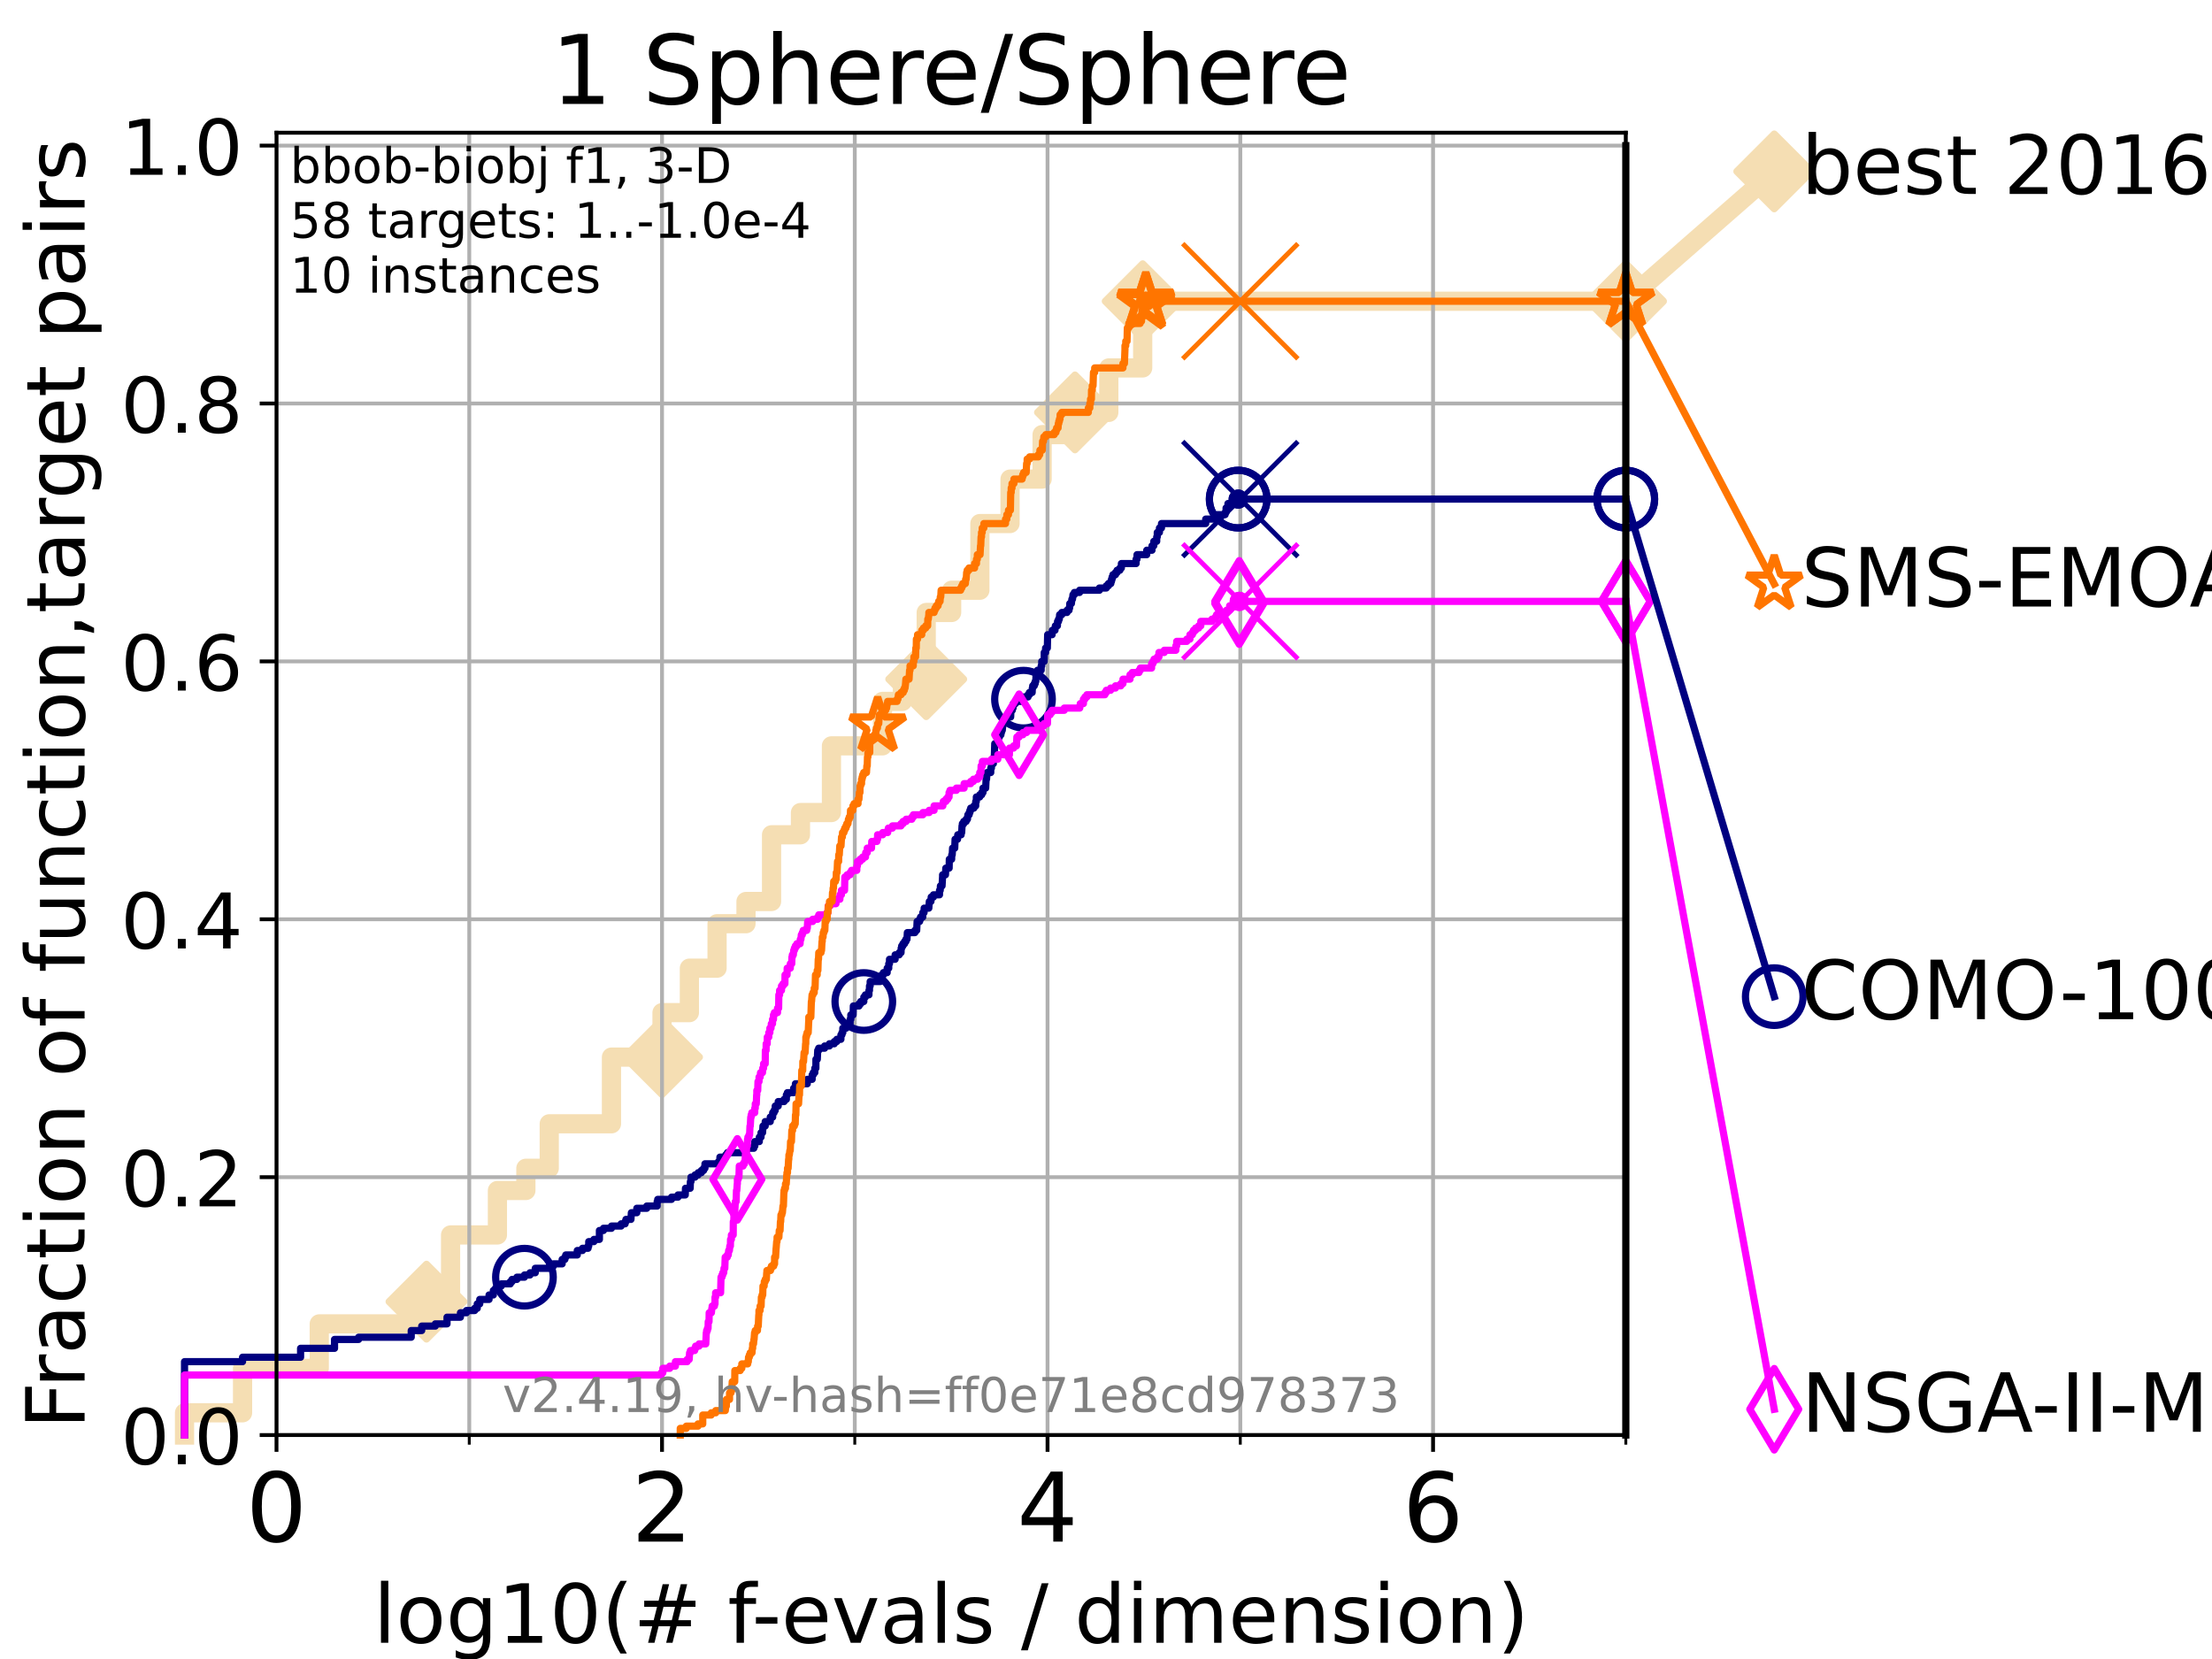 <?xml version="1.0" encoding="utf-8" standalone="no"?>
<!DOCTYPE svg PUBLIC "-//W3C//DTD SVG 1.1//EN"
  "http://www.w3.org/Graphics/SVG/1.1/DTD/svg11.dtd">
<!-- Created with matplotlib (https://matplotlib.org/) -->
<svg height="345.6pt" version="1.1" viewBox="0 0 460.8 345.6" width="460.8pt" xmlns="http://www.w3.org/2000/svg" xmlns:xlink="http://www.w3.org/1999/xlink">
 <defs>
  <style type="text/css">*{stroke-linecap:butt;stroke-linejoin:round;}</style>
 </defs>
 <g id="figure_1">
  <g id="patch_1">
   <path d="M 0 345.6 
L 460.8 345.6 
L 460.8 0 
L 0 0 
z
" style="fill:#ffffff;"/>
  </g>
  <g id="axes_1">
   <g id="patch_2">
    <path d="M 57.6 298.944 
L 338.688 298.944 
L 338.688 27.648 
L 57.6 27.648 
z
" style="fill:#ffffff;"/>
   </g>
   <g id="line2d_1">
    <path d="M 38.441 298.944 
L 38.441 294.313 
L 50.529 294.313 
L 50.529 285.05 
L 66.508 285.05 
L 66.508 275.788 
L 88.847 275.788 
L 88.847 271.157 
L 93.864 271.157 
L 93.864 257.263 
L 103.623 257.263 
L 103.623 248.001 
L 109.55 248.001 
L 109.55 243.37 
L 114.419 243.37 
L 114.419 234.107 
L 127.379 234.107 
L 127.379 220.214 
L 137.911 220.214 
L 137.911 210.951 
L 143.612 210.951 
L 143.612 201.689 
L 149.378 201.689 
L 149.378 192.426 
L 155.404 192.426 
L 155.404 187.795 
L 160.727 187.795 
L 160.727 173.901 
L 166.751 173.901 
L 166.751 169.27 
L 173.204 169.27 
L 173.204 155.377 
L 183.838 155.377 
L 183.838 146.114 
L 188.001 146.114 
L 188.001 141.483 
L 192.947 141.483 
L 192.947 127.589 
L 198.243 127.589 
L 198.243 122.958 
L 204.128 122.958 
L 204.128 109.065 
L 210.41 109.065 
L 210.41 99.802 
L 217.088 99.802 
L 217.088 90.54 
L 223.938 90.54 
L 223.938 85.909 
L 230.986 85.909 
L 230.986 76.646 
L 238.043 76.646 
L 238.043 62.753 
L 338.688 62.753 
" style="fill:none;stroke:#f5deb3;stroke-linecap:square;stroke-width:4;"/>
   </g>
   <g id="line2d_2">
    <defs>
     <path d="M 0 7.778 
L 7.778 0 
L 0 -7.778 
L -7.778 0 
z
" id="m402c55e53d" style="stroke:#f5deb3;stroke-linejoin:miter;stroke-width:1.5;"/>
    </defs>
    <g>
     <use style="fill:#f5deb3;stroke:#f5deb3;stroke-linejoin:miter;stroke-width:1.5;" x="88.847" xlink:href="#m402c55e53d" y="271.157"/>
     <use style="fill:#f5deb3;stroke:#f5deb3;stroke-linejoin:miter;stroke-width:1.5;" x="137.911" xlink:href="#m402c55e53d" y="220.214"/>
     <use style="fill:#f5deb3;stroke:#f5deb3;stroke-linejoin:miter;stroke-width:1.5;" x="192.947" xlink:href="#m402c55e53d" y="141.483"/>
     <use style="fill:#f5deb3;stroke:#f5deb3;stroke-linejoin:miter;stroke-width:1.5;" x="223.938" xlink:href="#m402c55e53d" y="85.909"/>
     <use style="fill:#f5deb3;stroke:#f5deb3;stroke-linejoin:miter;stroke-width:1.5;" x="238.043" xlink:href="#m402c55e53d" y="62.753"/>
     <use style="fill:#f5deb3;stroke:#f5deb3;stroke-linejoin:miter;stroke-width:1.5;" x="338.688" xlink:href="#m402c55e53d" y="62.753"/>
    </g>
   </g>
   <g id="line2d_3">
    <path style="fill:none;stroke:#f5deb3;stroke-linecap:square;stroke-width:4;"/>
    <g/>
   </g>
   <g id="line2d_4">
    <path d="M 338.688 62.753 
L 369.608 35.706 
" style="fill:none;stroke:#f5deb3;stroke-linecap:square;stroke-width:4;"/>
    <g>
     <use style="fill:#f5deb3;stroke:#f5deb3;stroke-linejoin:miter;stroke-width:1.5;" x="338.688" xlink:href="#m402c55e53d" y="62.753"/>
     <use style="fill:#f5deb3;stroke:#f5deb3;stroke-linejoin:miter;stroke-width:1.5;" x="369.608" xlink:href="#m402c55e53d" y="35.706"/>
    </g>
   </g>
   <g id="matplotlib.axis_1">
    <g id="xtick_1">
     <g id="line2d_5">
      <path clip-path="url(#p91899941f4)" d="M 57.6 298.944 
L 57.6 27.648 
" style="fill:none;stroke:#b0b0b0;stroke-linecap:square;stroke-width:0.8;"/>
     </g>
     <g id="line2d_6">
      <defs>
       <path d="M 0 0 
L 0 3.5 
" id="m12db89d42b" style="stroke:#000000;stroke-width:0.8;"/>
      </defs>
      <g>
       <use style="stroke:#000000;stroke-width:0.8;" x="57.6" xlink:href="#m12db89d42b" y="298.944"/>
      </g>
     </g>
     <g id="text_1">
      <!-- 0 -->
      <g transform="translate(51.237 321.141)scale(0.2 -0.2)">
       <defs>
        <path d="M 31.781 66.406 
Q 24.172 66.406 20.328 58.906 
Q 16.5 51.422 16.5 36.375 
Q 16.5 21.391 20.328 13.891 
Q 24.172 6.391 31.781 6.391 
Q 39.453 6.391 43.281 13.891 
Q 47.125 21.391 47.125 36.375 
Q 47.125 51.422 43.281 58.906 
Q 39.453 66.406 31.781 66.406 
z
M 31.781 74.219 
Q 44.047 74.219 50.516 64.516 
Q 56.984 54.828 56.984 36.375 
Q 56.984 17.969 50.516 8.266 
Q 44.047 -1.422 31.781 -1.422 
Q 19.531 -1.422 13.062 8.266 
Q 6.594 17.969 6.594 36.375 
Q 6.594 54.828 13.062 64.516 
Q 19.531 74.219 31.781 74.219 
z
" id="DejaVuSans-48"/>
       </defs>
       <use xlink:href="#DejaVuSans-48"/>
      </g>
     </g>
    </g>
    <g id="xtick_2">
     <g id="line2d_7">
      <path clip-path="url(#p91899941f4)" d="M 137.911 298.944 
L 137.911 27.648 
" style="fill:none;stroke:#b0b0b0;stroke-linecap:square;stroke-width:0.8;"/>
     </g>
     <g id="line2d_8">
      <g>
       <use style="stroke:#000000;stroke-width:0.8;" x="137.911" xlink:href="#m12db89d42b" y="298.944"/>
      </g>
     </g>
     <g id="text_2">
      <!-- 2 -->
      <g transform="translate(131.548 321.141)scale(0.2 -0.2)">
       <defs>
        <path d="M 19.188 8.297 
L 53.609 8.297 
L 53.609 0 
L 7.328 0 
L 7.328 8.297 
Q 12.938 14.109 22.625 23.891 
Q 32.328 33.688 34.812 36.531 
Q 39.547 41.844 41.422 45.531 
Q 43.312 49.219 43.312 52.781 
Q 43.312 58.594 39.234 62.25 
Q 35.156 65.922 28.609 65.922 
Q 23.969 65.922 18.812 64.312 
Q 13.672 62.703 7.812 59.422 
L 7.812 69.391 
Q 13.766 71.781 18.938 73 
Q 24.125 74.219 28.422 74.219 
Q 39.75 74.219 46.484 68.547 
Q 53.219 62.891 53.219 53.422 
Q 53.219 48.922 51.531 44.891 
Q 49.859 40.875 45.406 35.406 
Q 44.188 33.984 37.641 27.219 
Q 31.109 20.453 19.188 8.297 
z
" id="DejaVuSans-50"/>
       </defs>
       <use xlink:href="#DejaVuSans-50"/>
      </g>
     </g>
    </g>
    <g id="xtick_3">
     <g id="line2d_9">
      <path clip-path="url(#p91899941f4)" d="M 218.222 298.944 
L 218.222 27.648 
" style="fill:none;stroke:#b0b0b0;stroke-linecap:square;stroke-width:0.8;"/>
     </g>
     <g id="line2d_10">
      <g>
       <use style="stroke:#000000;stroke-width:0.8;" x="218.222" xlink:href="#m12db89d42b" y="298.944"/>
      </g>
     </g>
     <g id="text_3">
      <!-- 4 -->
      <g transform="translate(211.859 321.141)scale(0.2 -0.2)">
       <defs>
        <path d="M 37.797 64.312 
L 12.891 25.391 
L 37.797 25.391 
z
M 35.203 72.906 
L 47.609 72.906 
L 47.609 25.391 
L 58.016 25.391 
L 58.016 17.188 
L 47.609 17.188 
L 47.609 0 
L 37.797 0 
L 37.797 17.188 
L 4.891 17.188 
L 4.891 26.703 
z
" id="DejaVuSans-52"/>
       </defs>
       <use xlink:href="#DejaVuSans-52"/>
      </g>
     </g>
    </g>
    <g id="xtick_4">
     <g id="line2d_11">
      <path clip-path="url(#p91899941f4)" d="M 298.533 298.944 
L 298.533 27.648 
" style="fill:none;stroke:#b0b0b0;stroke-linecap:square;stroke-width:0.8;"/>
     </g>
     <g id="line2d_12">
      <g>
       <use style="stroke:#000000;stroke-width:0.8;" x="298.533" xlink:href="#m12db89d42b" y="298.944"/>
      </g>
     </g>
     <g id="text_4">
      <!-- 6 -->
      <g transform="translate(292.17 321.141)scale(0.2 -0.2)">
       <defs>
        <path d="M 33.016 40.375 
Q 26.375 40.375 22.484 35.828 
Q 18.609 31.297 18.609 23.391 
Q 18.609 15.531 22.484 10.953 
Q 26.375 6.391 33.016 6.391 
Q 39.656 6.391 43.531 10.953 
Q 47.406 15.531 47.406 23.391 
Q 47.406 31.297 43.531 35.828 
Q 39.656 40.375 33.016 40.375 
z
M 52.594 71.297 
L 52.594 62.312 
Q 48.875 64.062 45.094 64.984 
Q 41.312 65.922 37.594 65.922 
Q 27.828 65.922 22.672 59.328 
Q 17.531 52.734 16.797 39.406 
Q 19.672 43.656 24.016 45.922 
Q 28.375 48.188 33.594 48.188 
Q 44.578 48.188 50.953 41.516 
Q 57.328 34.859 57.328 23.391 
Q 57.328 12.156 50.688 5.359 
Q 44.047 -1.422 33.016 -1.422 
Q 20.359 -1.422 13.672 8.266 
Q 6.984 17.969 6.984 36.375 
Q 6.984 53.656 15.188 63.938 
Q 23.391 74.219 37.203 74.219 
Q 40.922 74.219 44.703 73.484 
Q 48.484 72.75 52.594 71.297 
z
" id="DejaVuSans-54"/>
       </defs>
       <use xlink:href="#DejaVuSans-54"/>
      </g>
     </g>
    </g>
    <g id="xtick_5">
     <g id="line2d_13">
      <path clip-path="url(#p91899941f4)" d="M 97.755 298.944 
L 97.755 27.648 
" style="fill:none;stroke:#b0b0b0;stroke-linecap:square;stroke-width:0.8;"/>
     </g>
     <g id="line2d_14">
      <defs>
       <path d="M 0 0 
L 0 2 
" id="m7ca039bd16" style="stroke:#000000;stroke-width:0.6;"/>
      </defs>
      <g>
       <use style="stroke:#000000;stroke-width:0.6;" x="97.755" xlink:href="#m7ca039bd16" y="298.944"/>
      </g>
     </g>
    </g>
    <g id="xtick_6">
     <g id="line2d_15">
      <path clip-path="url(#p91899941f4)" d="M 178.066 298.944 
L 178.066 27.648 
" style="fill:none;stroke:#b0b0b0;stroke-linecap:square;stroke-width:0.8;"/>
     </g>
     <g id="line2d_16">
      <g>
       <use style="stroke:#000000;stroke-width:0.6;" x="178.066" xlink:href="#m7ca039bd16" y="298.944"/>
      </g>
     </g>
    </g>
    <g id="xtick_7">
     <g id="line2d_17">
      <path clip-path="url(#p91899941f4)" d="M 258.377 298.944 
L 258.377 27.648 
" style="fill:none;stroke:#b0b0b0;stroke-linecap:square;stroke-width:0.8;"/>
     </g>
     <g id="line2d_18">
      <g>
       <use style="stroke:#000000;stroke-width:0.6;" x="258.377" xlink:href="#m7ca039bd16" y="298.944"/>
      </g>
     </g>
    </g>
    <g id="xtick_8">
     <g id="line2d_19">
      <path clip-path="url(#p91899941f4)" d="M 338.688 298.944 
L 338.688 27.648 
" style="fill:none;stroke:#b0b0b0;stroke-linecap:square;stroke-width:0.8;"/>
     </g>
     <g id="line2d_20">
      <g>
       <use style="stroke:#000000;stroke-width:0.6;" x="338.688" xlink:href="#m7ca039bd16" y="298.944"/>
      </g>
     </g>
    </g>
    <g id="text_5">
     <!-- log10(# f-evals / dimension) -->
     <g transform="translate(77.764 342.218)scale(0.17 -0.17)">
      <defs>
       <path d="M 9.422 75.984 
L 18.406 75.984 
L 18.406 0 
L 9.422 0 
z
" id="DejaVuSans-108"/>
       <path d="M 30.609 48.391 
Q 23.391 48.391 19.188 42.75 
Q 14.984 37.109 14.984 27.297 
Q 14.984 17.484 19.156 11.844 
Q 23.344 6.203 30.609 6.203 
Q 37.797 6.203 41.984 11.859 
Q 46.188 17.531 46.188 27.297 
Q 46.188 37.016 41.984 42.703 
Q 37.797 48.391 30.609 48.391 
z
M 30.609 56 
Q 42.328 56 49.016 48.375 
Q 55.719 40.766 55.719 27.297 
Q 55.719 13.875 49.016 6.219 
Q 42.328 -1.422 30.609 -1.422 
Q 18.844 -1.422 12.172 6.219 
Q 5.516 13.875 5.516 27.297 
Q 5.516 40.766 12.172 48.375 
Q 18.844 56 30.609 56 
z
" id="DejaVuSans-111"/>
       <path d="M 45.406 27.984 
Q 45.406 37.75 41.375 43.109 
Q 37.359 48.484 30.078 48.484 
Q 22.859 48.484 18.828 43.109 
Q 14.797 37.75 14.797 27.984 
Q 14.797 18.266 18.828 12.891 
Q 22.859 7.516 30.078 7.516 
Q 37.359 7.516 41.375 12.891 
Q 45.406 18.266 45.406 27.984 
z
M 54.391 6.781 
Q 54.391 -7.172 48.188 -13.984 
Q 42 -20.797 29.203 -20.797 
Q 24.469 -20.797 20.266 -20.094 
Q 16.062 -19.391 12.109 -17.922 
L 12.109 -9.188 
Q 16.062 -11.328 19.922 -12.344 
Q 23.781 -13.375 27.781 -13.375 
Q 36.625 -13.375 41.016 -8.766 
Q 45.406 -4.156 45.406 5.172 
L 45.406 9.625 
Q 42.625 4.781 38.281 2.391 
Q 33.938 0 27.875 0 
Q 17.828 0 11.672 7.656 
Q 5.516 15.328 5.516 27.984 
Q 5.516 40.672 11.672 48.328 
Q 17.828 56 27.875 56 
Q 33.938 56 38.281 53.609 
Q 42.625 51.219 45.406 46.391 
L 45.406 54.688 
L 54.391 54.688 
z
" id="DejaVuSans-103"/>
       <path d="M 12.406 8.297 
L 28.516 8.297 
L 28.516 63.922 
L 10.984 60.406 
L 10.984 69.391 
L 28.422 72.906 
L 38.281 72.906 
L 38.281 8.297 
L 54.391 8.297 
L 54.391 0 
L 12.406 0 
z
" id="DejaVuSans-49"/>
       <path d="M 31 75.875 
Q 24.469 64.656 21.281 53.656 
Q 18.109 42.672 18.109 31.391 
Q 18.109 20.125 21.312 9.062 
Q 24.516 -2 31 -13.188 
L 23.188 -13.188 
Q 15.875 -1.703 12.234 9.375 
Q 8.594 20.453 8.594 31.391 
Q 8.594 42.281 12.203 53.312 
Q 15.828 64.359 23.188 75.875 
z
" id="DejaVuSans-40"/>
       <path d="M 51.125 44 
L 36.922 44 
L 32.812 27.688 
L 47.125 27.688 
z
M 43.797 71.781 
L 38.719 51.516 
L 52.984 51.516 
L 58.109 71.781 
L 65.922 71.781 
L 60.891 51.516 
L 76.125 51.516 
L 76.125 44 
L 58.984 44 
L 54.984 27.688 
L 70.516 27.688 
L 70.516 20.219 
L 53.078 20.219 
L 48 0 
L 40.188 0 
L 45.219 20.219 
L 30.906 20.219 
L 25.875 0 
L 18.016 0 
L 23.094 20.219 
L 7.719 20.219 
L 7.719 27.688 
L 24.906 27.688 
L 29 44 
L 13.281 44 
L 13.281 51.516 
L 30.906 51.516 
L 35.891 71.781 
z
" id="DejaVuSans-35"/>
       <path id="DejaVuSans-32"/>
       <path d="M 37.109 75.984 
L 37.109 68.5 
L 28.516 68.5 
Q 23.688 68.5 21.797 66.547 
Q 19.922 64.594 19.922 59.516 
L 19.922 54.688 
L 34.719 54.688 
L 34.719 47.703 
L 19.922 47.703 
L 19.922 0 
L 10.891 0 
L 10.891 47.703 
L 2.297 47.703 
L 2.297 54.688 
L 10.891 54.688 
L 10.891 58.5 
Q 10.891 67.625 15.141 71.797 
Q 19.391 75.984 28.609 75.984 
z
" id="DejaVuSans-102"/>
       <path d="M 4.891 31.391 
L 31.203 31.391 
L 31.203 23.391 
L 4.891 23.391 
z
" id="DejaVuSans-45"/>
       <path d="M 56.203 29.594 
L 56.203 25.203 
L 14.891 25.203 
Q 15.484 15.922 20.484 11.062 
Q 25.484 6.203 34.422 6.203 
Q 39.594 6.203 44.453 7.469 
Q 49.312 8.734 54.109 11.281 
L 54.109 2.781 
Q 49.266 0.734 44.188 -0.344 
Q 39.109 -1.422 33.891 -1.422 
Q 20.797 -1.422 13.156 6.188 
Q 5.516 13.812 5.516 26.812 
Q 5.516 40.234 12.766 48.109 
Q 20.016 56 32.328 56 
Q 43.359 56 49.781 48.891 
Q 56.203 41.797 56.203 29.594 
z
M 47.219 32.234 
Q 47.125 39.594 43.094 43.984 
Q 39.062 48.391 32.422 48.391 
Q 24.906 48.391 20.391 44.141 
Q 15.875 39.891 15.188 32.172 
z
" id="DejaVuSans-101"/>
       <path d="M 2.984 54.688 
L 12.5 54.688 
L 29.594 8.797 
L 46.688 54.688 
L 56.203 54.688 
L 35.688 0 
L 23.484 0 
z
" id="DejaVuSans-118"/>
       <path d="M 34.281 27.484 
Q 23.391 27.484 19.188 25 
Q 14.984 22.516 14.984 16.5 
Q 14.984 11.719 18.141 8.906 
Q 21.297 6.109 26.703 6.109 
Q 34.188 6.109 38.703 11.406 
Q 43.219 16.703 43.219 25.484 
L 43.219 27.484 
z
M 52.203 31.203 
L 52.203 0 
L 43.219 0 
L 43.219 8.297 
Q 40.141 3.328 35.547 0.953 
Q 30.953 -1.422 24.312 -1.422 
Q 15.922 -1.422 10.953 3.297 
Q 6 8.016 6 15.922 
Q 6 25.141 12.172 29.828 
Q 18.359 34.516 30.609 34.516 
L 43.219 34.516 
L 43.219 35.406 
Q 43.219 41.609 39.141 45 
Q 35.062 48.391 27.688 48.391 
Q 23 48.391 18.547 47.266 
Q 14.109 46.141 10.016 43.891 
L 10.016 52.203 
Q 14.938 54.109 19.578 55.047 
Q 24.219 56 28.609 56 
Q 40.484 56 46.344 49.844 
Q 52.203 43.703 52.203 31.203 
z
" id="DejaVuSans-97"/>
       <path d="M 44.281 53.078 
L 44.281 44.578 
Q 40.484 46.531 36.375 47.5 
Q 32.281 48.484 27.875 48.484 
Q 21.188 48.484 17.844 46.438 
Q 14.5 44.391 14.5 40.281 
Q 14.5 37.156 16.891 35.375 
Q 19.281 33.594 26.516 31.984 
L 29.594 31.297 
Q 39.156 29.25 43.188 25.516 
Q 47.219 21.781 47.219 15.094 
Q 47.219 7.469 41.188 3.016 
Q 35.156 -1.422 24.609 -1.422 
Q 20.219 -1.422 15.453 -0.562 
Q 10.688 0.297 5.422 2 
L 5.422 11.281 
Q 10.406 8.688 15.234 7.391 
Q 20.062 6.109 24.812 6.109 
Q 31.156 6.109 34.562 8.281 
Q 37.984 10.453 37.984 14.406 
Q 37.984 18.062 35.516 20.016 
Q 33.062 21.969 24.703 23.781 
L 21.578 24.516 
Q 13.234 26.266 9.516 29.906 
Q 5.812 33.547 5.812 39.891 
Q 5.812 47.609 11.281 51.797 
Q 16.75 56 26.812 56 
Q 31.781 56 36.172 55.266 
Q 40.578 54.547 44.281 53.078 
z
" id="DejaVuSans-115"/>
       <path d="M 25.391 72.906 
L 33.688 72.906 
L 8.297 -9.281 
L 0 -9.281 
z
" id="DejaVuSans-47"/>
       <path d="M 45.406 46.391 
L 45.406 75.984 
L 54.391 75.984 
L 54.391 0 
L 45.406 0 
L 45.406 8.203 
Q 42.578 3.328 38.25 0.953 
Q 33.938 -1.422 27.875 -1.422 
Q 17.969 -1.422 11.734 6.484 
Q 5.516 14.406 5.516 27.297 
Q 5.516 40.188 11.734 48.094 
Q 17.969 56 27.875 56 
Q 33.938 56 38.25 53.625 
Q 42.578 51.266 45.406 46.391 
z
M 14.797 27.297 
Q 14.797 17.391 18.875 11.75 
Q 22.953 6.109 30.078 6.109 
Q 37.203 6.109 41.297 11.75 
Q 45.406 17.391 45.406 27.297 
Q 45.406 37.203 41.297 42.844 
Q 37.203 48.484 30.078 48.484 
Q 22.953 48.484 18.875 42.844 
Q 14.797 37.203 14.797 27.297 
z
" id="DejaVuSans-100"/>
       <path d="M 9.422 54.688 
L 18.406 54.688 
L 18.406 0 
L 9.422 0 
z
M 9.422 75.984 
L 18.406 75.984 
L 18.406 64.594 
L 9.422 64.594 
z
" id="DejaVuSans-105"/>
       <path d="M 52 44.188 
Q 55.375 50.25 60.062 53.125 
Q 64.75 56 71.094 56 
Q 79.641 56 84.281 50.016 
Q 88.922 44.047 88.922 33.016 
L 88.922 0 
L 79.891 0 
L 79.891 32.719 
Q 79.891 40.578 77.094 44.375 
Q 74.312 48.188 68.609 48.188 
Q 61.625 48.188 57.562 43.547 
Q 53.516 38.922 53.516 30.906 
L 53.516 0 
L 44.484 0 
L 44.484 32.719 
Q 44.484 40.625 41.703 44.406 
Q 38.922 48.188 33.109 48.188 
Q 26.219 48.188 22.156 43.531 
Q 18.109 38.875 18.109 30.906 
L 18.109 0 
L 9.078 0 
L 9.078 54.688 
L 18.109 54.688 
L 18.109 46.188 
Q 21.188 51.219 25.484 53.609 
Q 29.781 56 35.688 56 
Q 41.656 56 45.828 52.969 
Q 50 49.953 52 44.188 
z
" id="DejaVuSans-109"/>
       <path d="M 54.891 33.016 
L 54.891 0 
L 45.906 0 
L 45.906 32.719 
Q 45.906 40.484 42.875 44.328 
Q 39.844 48.188 33.797 48.188 
Q 26.516 48.188 22.312 43.547 
Q 18.109 38.922 18.109 30.906 
L 18.109 0 
L 9.078 0 
L 9.078 54.688 
L 18.109 54.688 
L 18.109 46.188 
Q 21.344 51.125 25.703 53.562 
Q 30.078 56 35.797 56 
Q 45.219 56 50.047 50.172 
Q 54.891 44.344 54.891 33.016 
z
" id="DejaVuSans-110"/>
       <path d="M 8.016 75.875 
L 15.828 75.875 
Q 23.141 64.359 26.781 53.312 
Q 30.422 42.281 30.422 31.391 
Q 30.422 20.453 26.781 9.375 
Q 23.141 -1.703 15.828 -13.188 
L 8.016 -13.188 
Q 14.5 -2 17.703 9.062 
Q 20.906 20.125 20.906 31.391 
Q 20.906 42.672 17.703 53.656 
Q 14.5 64.656 8.016 75.875 
z
" id="DejaVuSans-41"/>
      </defs>
      <use xlink:href="#DejaVuSans-108"/>
      <use x="27.783" xlink:href="#DejaVuSans-111"/>
      <use x="88.965" xlink:href="#DejaVuSans-103"/>
      <use x="152.441" xlink:href="#DejaVuSans-49"/>
      <use x="216.064" xlink:href="#DejaVuSans-48"/>
      <use x="279.688" xlink:href="#DejaVuSans-40"/>
      <use x="318.701" xlink:href="#DejaVuSans-35"/>
      <use x="402.49" xlink:href="#DejaVuSans-32"/>
      <use x="434.277" xlink:href="#DejaVuSans-102"/>
      <use x="463.982" xlink:href="#DejaVuSans-45"/>
      <use x="500.066" xlink:href="#DejaVuSans-101"/>
      <use x="561.59" xlink:href="#DejaVuSans-118"/>
      <use x="620.77" xlink:href="#DejaVuSans-97"/>
      <use x="682.049" xlink:href="#DejaVuSans-108"/>
      <use x="709.832" xlink:href="#DejaVuSans-115"/>
      <use x="761.932" xlink:href="#DejaVuSans-32"/>
      <use x="793.719" xlink:href="#DejaVuSans-47"/>
      <use x="827.41" xlink:href="#DejaVuSans-32"/>
      <use x="859.197" xlink:href="#DejaVuSans-100"/>
      <use x="922.674" xlink:href="#DejaVuSans-105"/>
      <use x="950.457" xlink:href="#DejaVuSans-109"/>
      <use x="1047.869" xlink:href="#DejaVuSans-101"/>
      <use x="1109.393" xlink:href="#DejaVuSans-110"/>
      <use x="1172.771" xlink:href="#DejaVuSans-115"/>
      <use x="1224.871" xlink:href="#DejaVuSans-105"/>
      <use x="1252.654" xlink:href="#DejaVuSans-111"/>
      <use x="1313.836" xlink:href="#DejaVuSans-110"/>
      <use x="1377.215" xlink:href="#DejaVuSans-41"/>
     </g>
    </g>
   </g>
   <g id="matplotlib.axis_2">
    <g id="ytick_1">
     <g id="line2d_21">
      <path clip-path="url(#p91899941f4)" d="M 57.6 298.944 
L 338.688 298.944 
" style="fill:none;stroke:#b0b0b0;stroke-linecap:square;stroke-width:0.8;"/>
     </g>
     <g id="line2d_22">
      <defs>
       <path d="M 0 0 
L -3.5 0 
" id="m759efbc2a5" style="stroke:#000000;stroke-width:0.8;"/>
      </defs>
      <g>
       <use style="stroke:#000000;stroke-width:0.8;" x="57.6" xlink:href="#m759efbc2a5" y="298.944"/>
      </g>
     </g>
     <g id="text_6">
      <!-- 0.0 -->
      <g transform="translate(25.155 305.023)scale(0.16 -0.16)">
       <defs>
        <path d="M 10.688 12.406 
L 21 12.406 
L 21 0 
L 10.688 0 
z
" id="DejaVuSans-46"/>
       </defs>
       <use xlink:href="#DejaVuSans-48"/>
       <use x="63.623" xlink:href="#DejaVuSans-46"/>
       <use x="95.41" xlink:href="#DejaVuSans-48"/>
      </g>
     </g>
    </g>
    <g id="ytick_2">
     <g id="line2d_23">
      <path clip-path="url(#p91899941f4)" d="M 57.6 245.222 
L 338.688 245.222 
" style="fill:none;stroke:#b0b0b0;stroke-linecap:square;stroke-width:0.8;"/>
     </g>
     <g id="line2d_24">
      <g>
       <use style="stroke:#000000;stroke-width:0.8;" x="57.6" xlink:href="#m759efbc2a5" y="245.222"/>
      </g>
     </g>
     <g id="text_7">
      <!-- 0.2 -->
      <g transform="translate(25.155 251.301)scale(0.16 -0.16)">
       <use xlink:href="#DejaVuSans-48"/>
       <use x="63.623" xlink:href="#DejaVuSans-46"/>
       <use x="95.41" xlink:href="#DejaVuSans-50"/>
      </g>
     </g>
    </g>
    <g id="ytick_3">
     <g id="line2d_25">
      <path clip-path="url(#p91899941f4)" d="M 57.6 191.5 
L 338.688 191.5 
" style="fill:none;stroke:#b0b0b0;stroke-linecap:square;stroke-width:0.8;"/>
     </g>
     <g id="line2d_26">
      <g>
       <use style="stroke:#000000;stroke-width:0.8;" x="57.6" xlink:href="#m759efbc2a5" y="191.5"/>
      </g>
     </g>
     <g id="text_8">
      <!-- 0.4 -->
      <g transform="translate(25.155 197.579)scale(0.16 -0.16)">
       <use xlink:href="#DejaVuSans-48"/>
       <use x="63.623" xlink:href="#DejaVuSans-46"/>
       <use x="95.41" xlink:href="#DejaVuSans-52"/>
      </g>
     </g>
    </g>
    <g id="ytick_4">
     <g id="line2d_27">
      <path clip-path="url(#p91899941f4)" d="M 57.6 137.778 
L 338.688 137.778 
" style="fill:none;stroke:#b0b0b0;stroke-linecap:square;stroke-width:0.8;"/>
     </g>
     <g id="line2d_28">
      <g>
       <use style="stroke:#000000;stroke-width:0.8;" x="57.6" xlink:href="#m759efbc2a5" y="137.778"/>
      </g>
     </g>
     <g id="text_9">
      <!-- 0.6 -->
      <g transform="translate(25.155 143.857)scale(0.16 -0.16)">
       <use xlink:href="#DejaVuSans-48"/>
       <use x="63.623" xlink:href="#DejaVuSans-46"/>
       <use x="95.41" xlink:href="#DejaVuSans-54"/>
      </g>
     </g>
    </g>
    <g id="ytick_5">
     <g id="line2d_29">
      <path clip-path="url(#p91899941f4)" d="M 57.6 84.056 
L 338.688 84.056 
" style="fill:none;stroke:#b0b0b0;stroke-linecap:square;stroke-width:0.8;"/>
     </g>
     <g id="line2d_30">
      <g>
       <use style="stroke:#000000;stroke-width:0.8;" x="57.6" xlink:href="#m759efbc2a5" y="84.056"/>
      </g>
     </g>
     <g id="text_10">
      <!-- 0.8 -->
      <g transform="translate(25.155 90.135)scale(0.16 -0.16)">
       <defs>
        <path d="M 31.781 34.625 
Q 24.75 34.625 20.719 30.859 
Q 16.703 27.094 16.703 20.516 
Q 16.703 13.922 20.719 10.156 
Q 24.75 6.391 31.781 6.391 
Q 38.812 6.391 42.859 10.172 
Q 46.922 13.969 46.922 20.516 
Q 46.922 27.094 42.891 30.859 
Q 38.875 34.625 31.781 34.625 
z
M 21.922 38.812 
Q 15.578 40.375 12.031 44.719 
Q 8.5 49.078 8.5 55.328 
Q 8.5 64.062 14.719 69.141 
Q 20.953 74.219 31.781 74.219 
Q 42.672 74.219 48.875 69.141 
Q 55.078 64.062 55.078 55.328 
Q 55.078 49.078 51.531 44.719 
Q 48 40.375 41.703 38.812 
Q 48.828 37.156 52.797 32.312 
Q 56.781 27.484 56.781 20.516 
Q 56.781 9.906 50.312 4.234 
Q 43.844 -1.422 31.781 -1.422 
Q 19.734 -1.422 13.25 4.234 
Q 6.781 9.906 6.781 20.516 
Q 6.781 27.484 10.781 32.312 
Q 14.797 37.156 21.922 38.812 
z
M 18.312 54.391 
Q 18.312 48.734 21.844 45.562 
Q 25.391 42.391 31.781 42.391 
Q 38.141 42.391 41.719 45.562 
Q 45.312 48.734 45.312 54.391 
Q 45.312 60.062 41.719 63.234 
Q 38.141 66.406 31.781 66.406 
Q 25.391 66.406 21.844 63.234 
Q 18.312 60.062 18.312 54.391 
z
" id="DejaVuSans-56"/>
       </defs>
       <use xlink:href="#DejaVuSans-48"/>
       <use x="63.623" xlink:href="#DejaVuSans-46"/>
       <use x="95.41" xlink:href="#DejaVuSans-56"/>
      </g>
     </g>
    </g>
    <g id="ytick_6">
     <g id="line2d_31">
      <path clip-path="url(#p91899941f4)" d="M 57.6 30.334 
L 338.688 30.334 
" style="fill:none;stroke:#b0b0b0;stroke-linecap:square;stroke-width:0.8;"/>
     </g>
     <g id="line2d_32">
      <g>
       <use style="stroke:#000000;stroke-width:0.8;" x="57.6" xlink:href="#m759efbc2a5" y="30.334"/>
      </g>
     </g>
     <g id="text_11">
      <!-- 1.0 -->
      <g transform="translate(25.155 36.413)scale(0.16 -0.16)">
       <use xlink:href="#DejaVuSans-49"/>
       <use x="63.623" xlink:href="#DejaVuSans-46"/>
       <use x="95.41" xlink:href="#DejaVuSans-48"/>
      </g>
     </g>
    </g>
    <g id="text_12">
     <!-- Fraction of function,target pairs -->
     <g transform="translate(17.62 297.681)rotate(-90)scale(0.17 -0.17)">
      <defs>
       <path d="M 9.812 72.906 
L 51.703 72.906 
L 51.703 64.594 
L 19.672 64.594 
L 19.672 43.109 
L 48.578 43.109 
L 48.578 34.812 
L 19.672 34.812 
L 19.672 0 
L 9.812 0 
z
" id="DejaVuSans-70"/>
       <path d="M 41.109 46.297 
Q 39.594 47.172 37.812 47.578 
Q 36.031 48 33.891 48 
Q 26.266 48 22.188 43.047 
Q 18.109 38.094 18.109 28.812 
L 18.109 0 
L 9.078 0 
L 9.078 54.688 
L 18.109 54.688 
L 18.109 46.188 
Q 20.953 51.172 25.484 53.578 
Q 30.031 56 36.531 56 
Q 37.453 56 38.578 55.875 
Q 39.703 55.766 41.062 55.516 
z
" id="DejaVuSans-114"/>
       <path d="M 48.781 52.594 
L 48.781 44.188 
Q 44.969 46.297 41.141 47.344 
Q 37.312 48.391 33.406 48.391 
Q 24.656 48.391 19.812 42.844 
Q 14.984 37.312 14.984 27.297 
Q 14.984 17.281 19.812 11.734 
Q 24.656 6.203 33.406 6.203 
Q 37.312 6.203 41.141 7.25 
Q 44.969 8.297 48.781 10.406 
L 48.781 2.094 
Q 45.016 0.344 40.984 -0.531 
Q 36.969 -1.422 32.422 -1.422 
Q 20.062 -1.422 12.781 6.344 
Q 5.516 14.109 5.516 27.297 
Q 5.516 40.672 12.859 48.328 
Q 20.219 56 33.016 56 
Q 37.156 56 41.109 55.141 
Q 45.062 54.297 48.781 52.594 
z
" id="DejaVuSans-99"/>
       <path d="M 18.312 70.219 
L 18.312 54.688 
L 36.812 54.688 
L 36.812 47.703 
L 18.312 47.703 
L 18.312 18.016 
Q 18.312 11.328 20.141 9.422 
Q 21.969 7.516 27.594 7.516 
L 36.812 7.516 
L 36.812 0 
L 27.594 0 
Q 17.188 0 13.234 3.875 
Q 9.281 7.766 9.281 18.016 
L 9.281 47.703 
L 2.688 47.703 
L 2.688 54.688 
L 9.281 54.688 
L 9.281 70.219 
z
" id="DejaVuSans-116"/>
       <path d="M 8.5 21.578 
L 8.5 54.688 
L 17.484 54.688 
L 17.484 21.922 
Q 17.484 14.156 20.5 10.266 
Q 23.531 6.391 29.594 6.391 
Q 36.859 6.391 41.078 11.031 
Q 45.312 15.672 45.312 23.688 
L 45.312 54.688 
L 54.297 54.688 
L 54.297 0 
L 45.312 0 
L 45.312 8.406 
Q 42.047 3.422 37.719 1 
Q 33.406 -1.422 27.688 -1.422 
Q 18.266 -1.422 13.375 4.438 
Q 8.5 10.297 8.5 21.578 
z
M 31.109 56 
z
" id="DejaVuSans-117"/>
       <path d="M 11.719 12.406 
L 22.016 12.406 
L 22.016 4 
L 14.016 -11.625 
L 7.719 -11.625 
L 11.719 4 
z
" id="DejaVuSans-44"/>
       <path d="M 18.109 8.203 
L 18.109 -20.797 
L 9.078 -20.797 
L 9.078 54.688 
L 18.109 54.688 
L 18.109 46.391 
Q 20.953 51.266 25.266 53.625 
Q 29.594 56 35.594 56 
Q 45.562 56 51.781 48.094 
Q 58.016 40.188 58.016 27.297 
Q 58.016 14.406 51.781 6.484 
Q 45.562 -1.422 35.594 -1.422 
Q 29.594 -1.422 25.266 0.953 
Q 20.953 3.328 18.109 8.203 
z
M 48.688 27.297 
Q 48.688 37.203 44.609 42.844 
Q 40.531 48.484 33.406 48.484 
Q 26.266 48.484 22.188 42.844 
Q 18.109 37.203 18.109 27.297 
Q 18.109 17.391 22.188 11.75 
Q 26.266 6.109 33.406 6.109 
Q 40.531 6.109 44.609 11.75 
Q 48.688 17.391 48.688 27.297 
z
" id="DejaVuSans-112"/>
      </defs>
      <use xlink:href="#DejaVuSans-70"/>
      <use x="50.27" xlink:href="#DejaVuSans-114"/>
      <use x="91.383" xlink:href="#DejaVuSans-97"/>
      <use x="152.662" xlink:href="#DejaVuSans-99"/>
      <use x="207.643" xlink:href="#DejaVuSans-116"/>
      <use x="246.852" xlink:href="#DejaVuSans-105"/>
      <use x="274.635" xlink:href="#DejaVuSans-111"/>
      <use x="335.816" xlink:href="#DejaVuSans-110"/>
      <use x="399.195" xlink:href="#DejaVuSans-32"/>
      <use x="430.982" xlink:href="#DejaVuSans-111"/>
      <use x="492.164" xlink:href="#DejaVuSans-102"/>
      <use x="527.369" xlink:href="#DejaVuSans-32"/>
      <use x="559.156" xlink:href="#DejaVuSans-102"/>
      <use x="594.361" xlink:href="#DejaVuSans-117"/>
      <use x="657.74" xlink:href="#DejaVuSans-110"/>
      <use x="721.119" xlink:href="#DejaVuSans-99"/>
      <use x="776.1" xlink:href="#DejaVuSans-116"/>
      <use x="815.309" xlink:href="#DejaVuSans-105"/>
      <use x="843.092" xlink:href="#DejaVuSans-111"/>
      <use x="904.273" xlink:href="#DejaVuSans-110"/>
      <use x="967.652" xlink:href="#DejaVuSans-44"/>
      <use x="999.439" xlink:href="#DejaVuSans-116"/>
      <use x="1038.648" xlink:href="#DejaVuSans-97"/>
      <use x="1099.928" xlink:href="#DejaVuSans-114"/>
      <use x="1139.291" xlink:href="#DejaVuSans-103"/>
      <use x="1202.768" xlink:href="#DejaVuSans-101"/>
      <use x="1264.291" xlink:href="#DejaVuSans-116"/>
      <use x="1303.5" xlink:href="#DejaVuSans-32"/>
      <use x="1335.287" xlink:href="#DejaVuSans-112"/>
      <use x="1398.764" xlink:href="#DejaVuSans-97"/>
      <use x="1460.043" xlink:href="#DejaVuSans-105"/>
      <use x="1487.826" xlink:href="#DejaVuSans-114"/>
      <use x="1528.939" xlink:href="#DejaVuSans-115"/>
     </g>
    </g>
   </g>
   <g id="line2d_33">
    <defs>
     <path d="M 0 1.5 
C 0.398 1.5 0.779 1.342 1.061 1.061 
C 1.342 0.779 1.5 0.398 1.5 0 
C 1.5 -0.398 1.342 -0.779 1.061 -1.061 
C 0.779 -1.342 0.398 -1.5 0 -1.5 
C -0.398 -1.5 -0.779 -1.342 -1.061 -1.061 
C -1.342 -0.779 -1.5 -0.398 -1.5 0 
C -1.5 0.398 -1.342 0.779 -1.061 1.061 
C -0.779 1.342 -0.398 1.5 0 1.5 
z
" id="m5279f05fd6" style="stroke:#f5deb3;"/>
    </defs>
    <g>
     <use style="fill:#f5deb3;stroke:#f5deb3;" x="238.043" xlink:href="#m5279f05fd6" y="62.753"/>
     <use style="fill:#f5deb3;stroke:#f5deb3;" x="238.043" xlink:href="#m5279f05fd6" y="62.753"/>
    </g>
   </g>
   <g id="line2d_34">
    <defs>
     <path d="M 0 1.5 
C 0.398 1.5 0.779 1.342 1.061 1.061 
C 1.342 0.779 1.5 0.398 1.5 0 
C 1.5 -0.398 1.342 -0.779 1.061 -1.061 
C 0.779 -1.342 0.398 -1.5 0 -1.5 
C -0.398 -1.5 -0.779 -1.342 -1.061 -1.061 
C -1.342 -0.779 -1.5 -0.398 -1.5 0 
C -1.5 0.398 -1.342 0.779 -1.061 1.061 
C -0.779 1.342 -0.398 1.5 0 1.5 
z
" id="m4c254e732d" style="stroke:#000080;"/>
    </defs>
    <g>
     <use style="fill:#000080;stroke:#000080;" x="257.94" xlink:href="#m4c254e732d" y="103.97"/>
     <use style="fill:#000080;stroke:#000080;" x="257.94" xlink:href="#m4c254e732d" y="103.97"/>
    </g>
   </g>
   <g id="line2d_35">
    <path d="M 38.441 298.944 
L 38.441 283.661 
L 50.529 283.661 
L 50.529 282.735 
L 62.617 282.735 
L 62.617 280.882 
L 69.688 280.882 
L 69.688 279.03 
L 74.705 279.03 
L 74.705 278.567 
L 85.667 278.567 
L 85.667 277.177 
L 87.85 277.177 
L 87.85 276.251 
L 90.684 276.251 
L 90.684 275.788 
L 93.122 275.788 
L 93.122 274.399 
L 95.918 274.399 
L 95.918 273.472 
L 97.164 273.472 
L 97.164 273.009 
L 98.881 273.009 
L 98.881 272.546 
L 99.418 272.546 
L 99.418 271.62 
L 99.938 271.62 
L 99.938 270.694 
L 101.878 270.694 
L 101.878 269.767 
L 102.772 269.767 
L 102.772 268.841 
L 103.203 268.841 
L 103.203 268.378 
L 103.623 268.378 
L 103.623 267.915 
L 104.435 267.915 
L 104.435 267.452 
L 106.312 267.452 
L 106.312 266.989 
L 106.664 266.989 
L 106.664 266.526 
L 107.68 266.526 
L 107.68 266.062 
L 109.252 266.062 
L 109.252 265.599 
L 110.415 265.599 
L 110.415 265.136 
L 111.506 265.136 
L 111.506 264.21 
L 114.419 264.21 
L 114.419 263.747 
L 115.291 263.747 
L 115.291 263.284 
L 117.107 263.284 
L 117.107 262.357 
L 117.673 262.357 
L 117.673 261.894 
L 117.857 261.894 
L 117.857 261.431 
L 120.255 261.431 
L 120.255 260.505 
L 121.34 260.505 
L 121.34 260.042 
L 122.503 260.042 
L 122.503 259.579 
L 122.643 259.579 
L 122.643 258.653 
L 123.725 258.653 
L 123.725 258.189 
L 124.867 258.189 
L 124.867 256.337 
L 125.706 256.337 
L 125.706 255.874 
L 127.379 255.874 
L 127.379 255.411 
L 129.386 255.411 
L 129.386 254.948 
L 130.219 254.948 
L 130.219 254.484 
L 130.398 254.484 
L 130.398 254.021 
L 131.44 254.021 
L 131.524 252.632 
L 132.66 252.632 
L 132.66 251.706 
L 134.731 251.706 
L 134.731 251.243 
L 136.894 251.243 
L 136.894 250.316 
L 137.016 250.316 
L 137.016 249.853 
L 139.887 249.853 
L 139.887 249.39 
L 141.235 249.39 
L 141.235 248.927 
L 142.753 248.927 
L 142.797 247.538 
L 143.779 247.538 
L 143.82 246.148 
L 143.944 246.148 
L 143.944 245.222 
L 144.787 245.222 
L 144.787 244.759 
L 145.441 244.759 
L 145.441 244.296 
L 146.107 244.296 
L 146.107 243.833 
L 146.573 243.833 
L 146.573 243.37 
L 146.854 243.37 
L 146.854 242.443 
L 149.676 242.443 
L 149.676 241.98 
L 149.97 241.98 
L 149.97 241.054 
L 151.179 241.054 
L 151.179 240.591 
L 151.528 240.591 
L 151.528 240.128 
L 154.774 240.128 
L 154.774 239.665 
L 155.468 239.665 
L 155.468 239.201 
L 157.031 239.201 
L 157.031 238.738 
L 157.243 238.738 
L 157.243 237.812 
L 158.177 237.812 
L 158.177 236.886 
L 158.537 236.886 
L 158.537 235.96 
L 158.855 235.96 
L 158.942 234.57 
L 159.406 234.57 
L 159.406 233.644 
L 160.458 233.644 
L 160.458 232.718 
L 160.961 232.718 
L 160.961 231.792 
L 161.253 231.792 
L 161.253 231.328 
L 161.496 231.328 
L 161.496 230.402 
L 162.116 230.402 
L 162.116 229.476 
L 163.348 229.476 
L 163.348 229.013 
L 163.815 229.013 
L 163.815 228.087 
L 164.024 228.087 
L 164.024 227.623 
L 165.327 227.623 
L 165.327 226.697 
L 165.697 226.697 
L 165.697 225.771 
L 168.171 225.771 
L 168.171 224.845 
L 169.187 224.845 
L 169.187 223.918 
L 169.408 223.918 
L 169.408 223.455 
L 169.739 223.455 
L 169.739 222.529 
L 169.963 222.529 
L 169.972 220.677 
L 170.256 220.677 
L 170.347 218.824 
L 170.545 218.824 
L 170.545 218.361 
L 171.78 218.361 
L 171.78 217.898 
L 172.776 217.898 
L 172.776 217.435 
L 173.8 217.435 
L 173.8 216.972 
L 174.327 216.972 
L 174.327 216.509 
L 175.177 216.509 
L 175.177 215.582 
L 175.389 215.582 
L 175.389 215.119 
L 175.571 215.119 
L 175.571 214.193 
L 176.261 214.193 
L 176.261 213.267 
L 177.092 213.267 
L 177.092 212.34 
L 177.239 212.34 
L 177.239 211.414 
L 177.72 211.414 
L 177.767 209.562 
L 178.956 209.562 
L 178.956 209.099 
L 179.306 209.099 
L 179.306 208.635 
L 179.949 208.635 
L 179.949 207.709 
L 180.275 207.709 
L 180.275 207.246 
L 181.017 207.246 
L 181.017 206.32 
L 181.129 206.32 
L 181.129 205.394 
L 181.27 205.394 
L 181.27 204.467 
L 183.403 204.467 
L 183.403 204.004 
L 183.62 204.004 
L 183.687 203.078 
L 184.029 203.078 
L 184.029 202.615 
L 184.813 202.615 
L 184.813 201.689 
L 185.141 201.689 
L 185.141 200.762 
L 185.295 200.762 
L 185.295 199.836 
L 186.469 199.836 
L 186.469 198.91 
L 187.323 198.91 
L 187.323 198.447 
L 187.702 198.447 
L 187.729 197.521 
L 187.836 197.521 
L 187.836 197.057 
L 188.093 197.057 
L 188.093 196.594 
L 188.436 196.594 
L 188.436 196.131 
L 188.716 196.131 
L 188.716 195.668 
L 188.942 195.668 
L 189.016 194.279 
L 190.591 194.279 
L 190.591 193.816 
L 190.964 193.816 
L 191.049 191.963 
L 191.574 191.963 
L 191.574 191.5 
L 191.766 191.5 
L 191.766 191.037 
L 192.229 191.037 
L 192.229 190.111 
L 192.498 190.111 
L 192.518 189.184 
L 193.491 189.184 
L 193.591 187.795 
L 193.929 187.795 
L 193.988 186.869 
L 194.453 186.869 
L 194.453 186.406 
L 195.714 186.406 
L 195.714 185.479 
L 195.866 185.479 
L 195.908 184.553 
L 196.247 184.553 
L 196.353 182.701 
L 196.359 182.701 
L 196.359 182.238 
L 196.958 182.238 
L 197.027 180.848 
L 197.724 180.848 
L 197.758 178.996 
L 198.243 178.996 
L 198.267 178.07 
L 198.362 178.07 
L 198.441 176.68 
L 198.889 176.68 
L 198.958 174.828 
L 199.476 174.828 
L 199.521 173.901 
L 200.22 173.901 
L 200.22 173.438 
L 200.335 173.438 
L 200.408 172.049 
L 200.477 172.049 
L 200.477 171.586 
L 200.768 171.586 
L 200.768 171.123 
L 201.26 171.123 
L 201.26 170.66 
L 201.538 170.66 
L 201.622 169.733 
L 201.891 169.733 
L 201.891 169.27 
L 202.049 169.27 
L 202.049 168.807 
L 202.215 168.807 
L 202.215 168.344 
L 202.883 168.344 
L 202.883 167.881 
L 203.258 167.881 
L 203.258 166.955 
L 203.391 166.955 
L 203.391 166.028 
L 204.09 166.028 
L 204.09 165.565 
L 204.507 165.565 
L 204.507 165.102 
L 204.77 165.102 
L 204.77 164.176 
L 205.333 164.176 
L 205.424 162.323 
L 205.515 162.323 
L 205.619 160.934 
L 206.391 160.934 
L 206.391 160.008 
L 206.533 160.008 
L 206.533 159.082 
L 206.934 159.082 
L 207.037 157.692 
L 207.137 157.692 
L 207.223 154.914 
L 207.943 154.914 
L 207.974 153.524 
L 208.209 153.524 
L 208.209 153.061 
L 208.511 153.061 
L 208.511 152.598 
L 208.623 152.598 
L 208.623 152.135 
L 208.791 152.135 
L 208.883 151.209 
L 208.932 151.209 
L 208.932 150.745 
L 209.075 150.745 
L 209.086 149.819 
L 209.745 149.819 
L 209.745 149.356 
L 210.541 149.356 
L 210.595 147.967 
L 210.878 147.967 
L 210.878 147.504 
L 211.04 147.504 
L 211.1 146.577 
L 211.537 146.577 
L 211.537 146.114 
L 212.859 146.114 
L 212.859 145.651 
L 213.211 145.651 
L 213.211 145.188 
L 214.15 145.188 
L 214.15 144.725 
L 214.435 144.725 
L 214.435 144.262 
L 215.017 144.262 
L 215.053 143.336 
L 215.132 143.336 
L 215.132 142.872 
L 215.461 142.872 
L 215.461 142.409 
L 215.654 142.409 
L 215.654 141.946 
L 215.774 141.946 
L 215.834 140.557 
L 216.129 140.557 
L 216.129 139.631 
L 216.895 139.631 
L 216.895 138.704 
L 217.014 138.704 
L 217.014 137.778 
L 217.525 137.778 
L 217.532 135.926 
L 217.815 135.926 
L 217.815 134.999 
L 218.18 134.999 
L 218.246 132.221 
L 219.171 132.221 
L 219.221 131.294 
L 219.775 131.294 
L 219.851 130.368 
L 220.278 130.368 
L 220.306 129.442 
L 220.514 129.442 
L 220.514 128.979 
L 220.674 128.979 
L 220.738 128.053 
L 221.194 128.053 
L 221.194 127.589 
L 222.278 127.589 
L 222.278 127.126 
L 222.699 127.126 
L 222.699 126.663 
L 222.821 126.663 
L 222.853 125.737 
L 223.191 125.737 
L 223.292 124.811 
L 223.423 124.811 
L 223.519 123.884 
L 223.806 123.884 
L 223.806 123.421 
L 224.894 123.421 
L 224.894 122.958 
L 229.025 122.958 
L 229.025 122.495 
L 230.465 122.495 
L 230.465 122.032 
L 230.906 122.032 
L 230.906 121.569 
L 231.406 121.569 
L 231.406 121.106 
L 231.549 121.106 
L 231.549 120.643 
L 231.681 120.643 
L 231.681 120.179 
L 231.849 120.179 
L 231.849 119.716 
L 232.382 119.716 
L 232.382 119.253 
L 232.711 119.253 
L 232.711 118.79 
L 233.3 118.79 
L 233.3 118.327 
L 233.605 118.327 
L 233.605 117.401 
L 236.67 117.401 
L 236.67 116.475 
L 236.862 116.475 
L 236.862 115.548 
L 238.888 115.548 
L 238.888 114.622 
L 239.984 114.622 
L 239.984 113.696 
L 240.359 113.696 
L 240.359 112.77 
L 240.964 112.77 
L 240.964 111.843 
L 241.08 111.843 
L 241.08 110.917 
L 241.53 110.917 
L 241.53 109.991 
L 241.959 109.991 
L 241.959 109.065 
L 251.172 109.065 
L 251.172 108.138 
L 253.518 108.138 
L 253.518 107.212 
L 255.211 107.212 
L 255.211 106.749 
L 255.413 106.749 
L 255.413 105.823 
L 255.806 105.823 
L 255.806 104.897 
L 257.94 104.897 
L 257.94 103.97 
L 338.688 103.97 
L 338.688 103.97 
" style="fill:none;stroke:#000080;stroke-linecap:square;stroke-width:1.5;"/>
   </g>
   <g id="line2d_36">
    <defs>
     <path d="M 0 6 
C 1.591 6 3.117 5.368 4.243 4.243 
C 5.368 3.117 6 1.591 6 0 
C 6 -1.591 5.368 -3.117 4.243 -4.243 
C 3.117 -5.368 1.591 -6 0 -6 
C -1.591 -6 -3.117 -5.368 -4.243 -4.243 
C -5.368 -3.117 -6 -1.591 -6 0 
C -6 1.591 -5.368 3.117 -4.243 4.243 
C -3.117 5.368 -1.591 6 0 6 
z
" id="m7b4d3b8d16" style="stroke:#000080;stroke-width:1.5;"/>
    </defs>
    <g>
     <use style="fill-opacity:0;stroke:#000080;stroke-width:1.5;" x="109.252" xlink:href="#m7b4d3b8d16" y="266.062"/>
     <use style="fill-opacity:0;stroke:#000080;stroke-width:1.5;" x="179.949" xlink:href="#m7b4d3b8d16" y="208.635"/>
     <use style="fill-opacity:0;stroke:#000080;stroke-width:1.5;" x="213.211" xlink:href="#m7b4d3b8d16" y="145.651"/>
     <use style="fill-opacity:0;stroke:#000080;stroke-width:1.5;" x="257.94" xlink:href="#m7b4d3b8d16" y="103.97"/>
     <use style="fill-opacity:0;stroke:#000080;stroke-width:1.5;" x="257.94" xlink:href="#m7b4d3b8d16" y="103.97"/>
     <use style="fill-opacity:0;stroke:#000080;stroke-width:1.5;" x="338.688" xlink:href="#m7b4d3b8d16" y="103.97"/>
    </g>
   </g>
   <g id="line2d_37">
    <path style="fill:none;stroke:#000080;stroke-linecap:square;stroke-width:1.5;"/>
    <g/>
   </g>
   <g id="line2d_38">
    <path clip-path="url(#p91899941f4)" d="M 258.378 103.97 
" style="fill:none;stroke:#000080;stroke-linecap:square;stroke-width:1.5;"/>
    <defs>
     <path d="M -12 12 
L 12 -12 
M -12 -12 
L 12 12 
" id="m3b2eb6551e" style="stroke:#000080;"/>
    </defs>
    <g clip-path="url(#p91899941f4)">
     <use style="fill:#000080;stroke:#000080;" x="258.378" xlink:href="#m3b2eb6551e" y="103.97"/>
    </g>
   </g>
   <g id="line2d_39">
    <defs>
     <path d="M 0 1.5 
C 0.398 1.5 0.779 1.342 1.061 1.061 
C 1.342 0.779 1.5 0.398 1.5 0 
C 1.5 -0.398 1.342 -0.779 1.061 -1.061 
C 0.779 -1.342 0.398 -1.5 0 -1.5 
C -0.398 -1.5 -0.779 -1.342 -1.061 -1.061 
C -1.342 -0.779 -1.5 -0.398 -1.5 0 
C -1.5 0.398 -1.342 0.779 -1.061 1.061 
C -0.779 1.342 -0.398 1.5 0 1.5 
z
" id="m374e95806f" style="stroke:#ff00ff;"/>
    </defs>
    <g>
     <use style="fill:#ff00ff;stroke:#ff00ff;" x="258.162" xlink:href="#m374e95806f" y="125.274"/>
     <use style="fill:#ff00ff;stroke:#ff00ff;" x="258.162" xlink:href="#m374e95806f" y="125.274"/>
    </g>
   </g>
   <g id="line2d_40">
    <path d="M 38.441 298.944 
L 38.441 286.44 
L 137.736 286.44 
L 137.736 285.977 
L 138.084 285.977 
L 138.084 285.05 
L 139.52 285.05 
L 139.52 284.587 
L 140.699 284.587 
L 140.699 283.661 
L 143.144 283.661 
L 143.144 283.198 
L 143.57 283.198 
L 143.654 281.809 
L 143.82 281.809 
L 143.82 281.345 
L 144.708 281.345 
L 144.708 280.882 
L 144.904 280.882 
L 144.904 280.419 
L 145.629 280.419 
L 145.629 279.956 
L 147.027 279.956 
L 147.13 277.64 
L 147.199 277.64 
L 147.199 277.177 
L 147.369 277.177 
L 147.369 276.714 
L 147.503 276.714 
L 147.537 275.325 
L 147.703 275.325 
L 147.736 273.472 
L 148.194 273.472 
L 148.29 272.546 
L 148.354 272.546 
L 148.354 272.083 
L 148.827 272.083 
L 148.827 271.62 
L 148.951 271.62 
L 148.951 270.231 
L 149.074 270.231 
L 149.074 269.304 
L 150.115 269.304 
L 150.201 266.062 
L 150.401 266.062 
L 150.401 265.599 
L 150.571 265.599 
L 150.571 265.136 
L 150.766 265.136 
L 150.822 264.21 
L 150.988 264.21 
L 151.07 261.894 
L 151.502 261.894 
L 151.502 261.431 
L 151.714 261.431 
L 151.793 260.505 
L 151.949 260.505 
L 152.027 259.579 
L 152.156 259.579 
L 152.182 258.189 
L 152.36 258.189 
L 152.36 257.263 
L 152.737 257.263 
L 152.762 254.484 
L 152.861 254.484 
L 152.91 252.632 
L 153.057 252.632 
L 153.154 250.779 
L 153.178 250.779 
L 153.178 250.316 
L 153.347 250.316 
L 153.419 248.001 
L 153.49 248.001 
L 153.585 246.611 
L 153.609 246.611 
L 153.609 245.685 
L 153.774 245.685 
L 153.774 245.222 
L 153.937 245.222 
L 154.006 242.906 
L 154.796 242.906 
L 154.796 242.443 
L 155.081 242.443 
L 155.081 241.98 
L 155.211 241.98 
L 155.275 240.591 
L 155.468 240.591 
L 155.531 238.738 
L 155.679 238.738 
L 155.721 237.349 
L 155.804 237.349 
L 155.804 236.886 
L 156.032 236.886 
L 156.032 236.423 
L 156.155 236.423 
L 156.236 234.57 
L 156.297 234.57 
L 156.398 232.718 
L 156.479 232.718 
L 156.479 232.255 
L 156.618 232.255 
L 156.618 231.792 
L 157.224 231.792 
L 157.224 230.865 
L 157.339 230.865 
L 157.339 229.939 
L 157.548 229.939 
L 157.623 228.087 
L 157.66 228.087 
L 157.66 227.16 
L 157.847 227.16 
L 157.902 225.308 
L 158.123 225.308 
L 158.123 224.382 
L 158.358 224.382 
L 158.43 223.455 
L 158.837 223.455 
L 158.89 222.529 
L 159.064 222.529 
L 159.064 221.603 
L 159.406 221.603 
L 159.44 218.824 
L 159.591 218.824 
L 159.608 217.435 
L 159.824 217.435 
L 159.841 216.045 
L 160.152 216.045 
L 160.152 215.119 
L 160.378 215.119 
L 160.378 214.193 
L 160.617 214.193 
L 160.68 213.267 
L 160.93 213.267 
L 160.93 212.34 
L 161.131 212.34 
L 161.131 211.414 
L 161.314 211.414 
L 161.314 210.951 
L 161.97 210.951 
L 161.97 210.025 
L 162.203 210.025 
L 162.246 207.246 
L 162.404 207.246 
L 162.404 206.32 
L 162.799 206.32 
L 162.799 205.394 
L 163.117 205.394 
L 163.117 204.931 
L 163.51 204.931 
L 163.536 203.078 
L 163.959 203.078 
L 163.985 201.689 
L 164.638 201.689 
L 164.638 200.762 
L 164.936 200.762 
L 164.973 199.373 
L 165.059 199.373 
L 165.059 198.91 
L 165.266 198.91 
L 165.339 197.984 
L 165.483 197.984 
L 165.483 197.521 
L 165.685 197.521 
L 165.685 197.057 
L 166.002 197.057 
L 166.002 196.594 
L 166.673 196.594 
L 166.718 195.668 
L 166.851 195.668 
L 166.929 194.742 
L 167.136 194.742 
L 167.136 194.279 
L 167.32 194.279 
L 167.32 193.816 
L 168.058 193.816 
L 168.058 193.353 
L 168.171 193.353 
L 168.253 191.963 
L 169.303 191.963 
L 169.303 191.5 
L 170.338 191.5 
L 170.338 191.037 
L 170.572 191.037 
L 170.572 190.574 
L 172.273 190.574 
L 172.273 190.111 
L 172.482 190.111 
L 172.522 188.721 
L 172.933 188.721 
L 172.933 188.258 
L 174.146 188.258 
L 174.146 187.332 
L 174.963 187.332 
L 174.984 186.406 
L 175.28 186.406 
L 175.28 185.479 
L 175.936 185.479 
L 175.995 182.701 
L 176.466 182.701 
L 176.466 182.238 
L 177.092 182.238 
L 177.092 181.775 
L 177.391 181.775 
L 177.391 181.311 
L 178.486 181.311 
L 178.508 180.385 
L 178.616 180.385 
L 178.616 179.459 
L 179.175 179.459 
L 179.175 178.996 
L 179.702 178.996 
L 179.702 178.533 
L 180.3 178.533 
L 180.341 177.606 
L 180.665 177.606 
L 180.665 176.68 
L 181.553 176.68 
L 181.601 175.291 
L 182.673 175.291 
L 182.673 174.828 
L 182.815 174.828 
L 182.815 173.901 
L 183.884 173.901 
L 183.884 173.438 
L 184.923 173.438 
L 184.923 172.975 
L 185.052 172.975 
L 185.052 172.512 
L 185.907 172.512 
L 185.907 172.049 
L 187.682 172.049 
L 187.682 171.586 
L 188.115 171.586 
L 188.115 171.123 
L 188.763 171.123 
L 188.763 170.66 
L 189.953 170.66 
L 189.953 170.196 
L 190.264 170.196 
L 190.264 169.733 
L 192.26 169.733 
L 192.26 169.27 
L 193.56 169.27 
L 193.56 168.807 
L 194.586 168.807 
L 194.586 167.881 
L 196.414 167.881 
L 196.509 166.955 
L 197.046 166.955 
L 197.046 166.492 
L 197.437 166.492 
L 197.437 166.028 
L 197.709 166.028 
L 197.709 165.102 
L 197.894 165.102 
L 197.894 164.639 
L 199.229 164.639 
L 199.229 164.176 
L 200.842 164.176 
L 200.842 163.25 
L 202.209 163.25 
L 202.209 162.787 
L 202.776 162.787 
L 202.776 162.323 
L 203.677 162.323 
L 203.677 161.86 
L 204.098 161.86 
L 204.098 160.934 
L 204.344 160.934 
L 204.384 159.545 
L 204.652 159.545 
L 204.652 158.618 
L 206.554 158.618 
L 206.554 158.155 
L 207.863 158.155 
L 207.863 157.229 
L 210.279 157.229 
L 210.305 155.84 
L 211.161 155.84 
L 211.161 155.377 
L 211.749 155.377 
L 211.836 153.524 
L 212.305 153.524 
L 212.305 153.061 
L 213.102 153.061 
L 213.102 152.598 
L 213.869 152.598 
L 213.869 152.135 
L 216.246 152.135 
L 216.246 151.672 
L 216.606 151.672 
L 216.606 151.209 
L 217.486 151.209 
L 217.486 150.745 
L 218.202 150.745 
L 218.257 148.893 
L 218.772 148.893 
L 218.772 148.43 
L 219.123 148.43 
L 219.123 147.967 
L 221.702 147.967 
L 221.702 147.504 
L 224.929 147.504 
L 225.039 146.577 
L 225.694 146.577 
L 225.694 145.651 
L 226.009 145.651 
L 226.009 145.188 
L 226.422 145.188 
L 226.422 144.725 
L 230.169 144.725 
L 230.169 144.262 
L 230.462 144.262 
L 230.462 143.799 
L 231.358 143.799 
L 231.358 143.336 
L 232.372 143.336 
L 232.372 142.872 
L 233.489 142.872 
L 233.489 142.409 
L 233.933 142.409 
L 233.933 141.483 
L 235.402 141.483 
L 235.402 140.557 
L 235.858 140.557 
L 235.858 140.094 
L 237.282 140.094 
L 237.282 139.631 
L 237.548 139.631 
L 237.548 139.167 
L 239.896 139.167 
L 239.896 138.241 
L 240.179 138.241 
L 240.179 137.778 
L 240.413 137.778 
L 240.413 137.315 
L 241.084 137.315 
L 241.084 136.852 
L 241.429 136.852 
L 241.429 135.926 
L 242.537 135.926 
L 242.537 135.462 
L 244.95 135.462 
L 244.95 134.536 
L 245.126 134.536 
L 245.126 133.61 
L 247.233 133.61 
L 247.233 133.147 
L 247.886 133.147 
L 247.886 132.221 
L 248.388 132.221 
L 248.388 131.757 
L 248.63 131.757 
L 248.63 131.294 
L 249.063 131.294 
L 249.063 130.831 
L 249.71 130.831 
L 249.71 130.368 
L 250.149 130.368 
L 250.149 129.442 
L 252.467 129.442 
L 252.467 128.979 
L 253.193 128.979 
L 253.193 128.516 
L 253.432 128.516 
L 253.432 128.053 
L 255.18 128.053 
L 255.18 127.589 
L 255.508 127.589 
L 255.508 127.126 
L 256.155 127.126 
L 256.155 126.2 
L 256.995 126.2 
L 256.995 125.737 
L 258.162 125.737 
L 258.162 125.274 
L 338.688 125.274 
L 338.688 125.274 
" style="fill:none;stroke:#ff00ff;stroke-linecap:square;stroke-width:1.5;"/>
   </g>
   <g id="line2d_41">
    <defs>
     <path d="M 0 8.485 
L 5.091 0 
L 0 -8.485 
L -5.091 0 
z
" id="m2d4a56a438" style="stroke:#ff00ff;stroke-linejoin:miter;stroke-width:1.5;"/>
    </defs>
    <g>
     <use style="fill-opacity:0;stroke:#ff00ff;stroke-linejoin:miter;stroke-width:1.5;" x="153.609" xlink:href="#m2d4a56a438" y="245.685"/>
     <use style="fill-opacity:0;stroke:#ff00ff;stroke-linejoin:miter;stroke-width:1.5;" x="212.305" xlink:href="#m2d4a56a438" y="153.061"/>
     <use style="fill-opacity:0;stroke:#ff00ff;stroke-linejoin:miter;stroke-width:1.5;" x="258.162" xlink:href="#m2d4a56a438" y="125.737"/>
     <use style="fill-opacity:0;stroke:#ff00ff;stroke-linejoin:miter;stroke-width:1.5;" x="258.162" xlink:href="#m2d4a56a438" y="125.274"/>
     <use style="fill-opacity:0;stroke:#ff00ff;stroke-linejoin:miter;stroke-width:1.5;" x="338.688" xlink:href="#m2d4a56a438" y="125.274"/>
    </g>
   </g>
   <g id="line2d_42">
    <path style="fill:none;stroke:#ff00ff;stroke-linecap:square;stroke-width:1.5;"/>
    <g/>
   </g>
   <g id="line2d_43">
    <path clip-path="url(#p91899941f4)" d="M 258.384 125.274 
" style="fill:none;stroke:#ff00ff;stroke-linecap:square;stroke-width:1.5;"/>
    <defs>
     <path d="M -12 12 
L 12 -12 
M -12 -12 
L 12 12 
" id="md34c003f16" style="stroke:#ff00ff;"/>
    </defs>
    <g clip-path="url(#p91899941f4)">
     <use style="fill:#ff00ff;stroke:#ff00ff;" x="258.384" xlink:href="#md34c003f16" y="125.274"/>
    </g>
   </g>
   <g id="line2d_44">
    <defs>
     <path d="M 0 1.5 
C 0.398 1.5 0.779 1.342 1.061 1.061 
C 1.342 0.779 1.5 0.398 1.5 0 
C 1.5 -0.398 1.342 -0.779 1.061 -1.061 
C 0.779 -1.342 0.398 -1.5 0 -1.5 
C -0.398 -1.5 -0.779 -1.342 -1.061 -1.061 
C -1.342 -0.779 -1.5 -0.398 -1.5 0 
C -1.5 0.398 -1.342 0.779 -1.061 1.061 
C -0.779 1.342 -0.398 1.5 0 1.5 
z
" id="m2ce2dd5f17" style="stroke:#ff7500;"/>
    </defs>
    <g>
     <use style="fill:#ff7500;stroke:#ff7500;" x="238.689" xlink:href="#m2ce2dd5f17" y="62.753"/>
     <use style="fill:#ff7500;stroke:#ff7500;" x="238.689" xlink:href="#m2ce2dd5f17" y="62.753"/>
    </g>
   </g>
   <g id="line2d_45">
    <path d="M 141.709 298.944 
L 141.709 297.555 
L 142.971 297.555 
L 142.971 297.092 
L 145.403 297.092 
L 145.403 296.628 
L 146.396 296.628 
L 146.396 294.776 
L 148.161 294.776 
L 148.161 294.313 
L 149.104 294.313 
L 149.104 293.85 
L 151.097 293.85 
L 151.179 292.923 
L 151.314 292.923 
L 151.314 291.534 
L 151.975 291.534 
L 151.975 290.145 
L 152.284 290.145 
L 152.284 289.682 
L 152.436 289.682 
L 152.537 287.829 
L 153.057 287.829 
L 153.081 285.514 
L 154.19 285.514 
L 154.19 285.05 
L 154.53 285.05 
L 154.53 284.124 
L 155.763 284.124 
L 155.763 283.661 
L 155.887 283.661 
L 155.929 282.735 
L 156.094 282.735 
L 156.094 282.272 
L 156.277 282.272 
L 156.277 281.809 
L 156.658 281.809 
L 156.718 280.882 
L 156.796 280.882 
L 156.796 279.956 
L 156.973 279.956 
L 157.05 279.03 
L 157.089 279.03 
L 157.186 277.64 
L 157.32 277.64 
L 157.32 277.177 
L 157.791 277.177 
L 157.828 276.251 
L 157.958 276.251 
L 158.068 273.935 
L 158.104 273.935 
L 158.104 273.009 
L 158.34 273.009 
L 158.34 272.083 
L 158.555 272.083 
L 158.608 270.231 
L 158.75 270.231 
L 158.75 269.767 
L 158.89 269.767 
L 158.942 267.915 
L 159.184 267.915 
L 159.218 266.989 
L 159.406 266.989 
L 159.406 266.526 
L 159.641 266.526 
L 159.725 265.136 
L 159.758 265.136 
L 159.758 264.673 
L 160.506 264.673 
L 160.506 264.21 
L 160.696 264.21 
L 160.696 263.747 
L 161.177 263.747 
L 161.177 263.284 
L 161.36 263.284 
L 161.36 261.894 
L 161.571 261.894 
L 161.675 260.042 
L 161.69 260.042 
L 161.794 258.653 
L 161.867 258.653 
L 161.882 257.726 
L 162.26 257.726 
L 162.332 256.337 
L 162.503 256.337 
L 162.574 254.484 
L 162.631 254.484 
L 162.687 253.095 
L 162.868 253.095 
L 162.868 252.632 
L 162.993 252.632 
L 163.103 251.243 
L 163.199 251.243 
L 163.294 248.464 
L 163.321 248.464 
L 163.321 248.001 
L 163.442 248.001 
L 163.442 247.538 
L 163.63 247.538 
L 163.63 246.611 
L 163.789 246.611 
L 163.894 244.759 
L 163.933 244.759 
L 163.933 244.296 
L 164.05 244.296 
L 164.05 243.37 
L 164.18 243.37 
L 164.282 241.517 
L 164.321 241.517 
L 164.346 240.591 
L 164.435 240.591 
L 164.537 239.665 
L 164.625 239.665 
L 164.688 237.812 
L 164.874 237.812 
L 164.949 235.496 
L 165.108 235.496 
L 165.108 234.57 
L 165.483 234.57 
L 165.483 234.107 
L 165.662 234.107 
L 165.709 232.255 
L 165.791 232.255 
L 165.838 229.939 
L 166.358 229.939 
L 166.46 228.087 
L 166.55 228.087 
L 166.584 226.234 
L 166.94 226.234 
L 167.027 222.992 
L 167.223 222.992 
L 167.245 221.14 
L 167.396 221.14 
L 167.502 219.287 
L 167.714 219.287 
L 167.819 217.435 
L 167.861 217.435 
L 167.871 216.045 
L 167.996 216.045 
L 167.996 215.582 
L 168.12 215.582 
L 168.12 215.119 
L 168.365 215.119 
L 168.466 212.804 
L 168.486 212.804 
L 168.486 211.877 
L 168.914 211.877 
L 169.022 208.635 
L 169.061 208.635 
L 169.168 207.246 
L 169.351 207.246 
L 169.351 206.783 
L 169.617 206.783 
L 169.617 205.857 
L 169.795 205.857 
L 169.879 203.078 
L 170.238 203.078 
L 170.238 202.152 
L 170.383 202.152 
L 170.455 199.836 
L 170.509 199.836 
L 170.563 198.447 
L 171.03 198.447 
L 171.03 197.984 
L 171.143 197.984 
L 171.238 196.131 
L 171.289 196.131 
L 171.306 195.205 
L 171.46 195.205 
L 171.494 194.279 
L 171.646 194.279 
L 171.646 193.816 
L 171.83 193.816 
L 171.904 191.963 
L 172.077 191.963 
L 172.077 191.5 
L 172.313 191.5 
L 172.345 190.111 
L 172.49 190.111 
L 172.554 188.721 
L 172.792 188.721 
L 172.792 187.795 
L 173.357 187.795 
L 173.425 185.943 
L 173.516 185.943 
L 173.554 185.016 
L 173.629 185.016 
L 173.674 183.627 
L 174.036 183.627 
L 174.036 183.164 
L 174.189 183.164 
L 174.218 181.775 
L 174.37 181.775 
L 174.477 179.459 
L 174.704 179.459 
L 174.719 178.07 
L 174.838 178.07 
L 174.942 176.217 
L 175.198 176.217 
L 175.307 174.365 
L 175.483 174.365 
L 175.51 173.438 
L 175.804 173.438 
L 175.804 172.975 
L 175.975 172.975 
L 175.975 172.512 
L 176.229 172.512 
L 176.229 172.049 
L 176.402 172.049 
L 176.402 171.586 
L 176.65 171.586 
L 176.744 170.66 
L 176.913 170.66 
L 176.913 170.196 
L 177.129 170.196 
L 177.178 168.807 
L 177.66 168.807 
L 177.672 167.881 
L 177.914 167.881 
L 177.914 167.418 
L 178.745 167.418 
L 178.745 166.492 
L 178.934 166.492 
L 179.017 165.102 
L 179.143 165.102 
L 179.165 163.713 
L 179.284 163.713 
L 179.284 163.25 
L 179.478 163.25 
L 179.478 162.323 
L 179.596 162.323 
L 179.596 161.86 
L 179.718 161.86 
L 179.718 161.397 
L 179.928 161.397 
L 179.928 160.934 
L 180.504 160.934 
L 180.584 159.545 
L 180.66 159.545 
L 180.71 157.692 
L 180.799 157.692 
L 180.799 156.766 
L 181.183 156.766 
L 181.192 154.45 
L 181.4 154.45 
L 181.4 153.524 
L 182.143 153.524 
L 182.143 153.061 
L 182.439 153.061 
L 182.462 152.135 
L 182.557 152.135 
L 182.557 151.672 
L 182.784 151.672 
L 182.833 150.745 
L 183.061 150.745 
L 183.14 149.356 
L 183.201 149.356 
L 183.201 148.893 
L 183.83 148.893 
L 183.83 148.43 
L 184.202 148.43 
L 184.202 147.967 
L 184.498 147.967 
L 184.498 147.504 
L 184.702 147.504 
L 184.801 146.577 
L 184.915 146.577 
L 184.915 146.114 
L 186.877 146.114 
L 186.877 145.651 
L 187.058 145.651 
L 187.152 144.725 
L 187.706 144.725 
L 187.706 144.262 
L 188.161 144.262 
L 188.161 143.799 
L 188.394 143.799 
L 188.394 143.336 
L 188.535 143.336 
L 188.643 142.409 
L 188.646 142.409 
L 188.71 141.483 
L 189.373 141.483 
L 189.479 139.631 
L 189.575 139.631 
L 189.575 138.704 
L 190.25 138.704 
L 190.25 137.778 
L 190.38 137.778 
L 190.38 136.852 
L 190.735 136.852 
L 190.777 134.999 
L 190.875 134.999 
L 190.9 133.147 
L 191.143 133.147 
L 191.143 132.221 
L 192.016 132.221 
L 192.024 131.294 
L 192.363 131.294 
L 192.363 130.831 
L 192.845 130.831 
L 192.845 130.368 
L 193.249 130.368 
L 193.276 128.979 
L 193.38 128.979 
L 193.486 128.053 
L 193.498 128.053 
L 193.498 127.589 
L 194.593 127.589 
L 194.593 127.126 
L 194.777 127.126 
L 194.777 126.663 
L 195.044 126.663 
L 195.044 126.2 
L 195.412 126.2 
L 195.412 125.737 
L 195.542 125.737 
L 195.542 125.274 
L 195.834 125.274 
L 195.882 124.348 
L 195.972 124.348 
L 196.055 122.958 
L 200.117 122.958 
L 200.117 122.495 
L 200.35 122.495 
L 200.35 122.032 
L 200.569 122.032 
L 200.569 121.569 
L 201.104 121.569 
L 201.166 120.643 
L 201.288 120.643 
L 201.372 119.253 
L 201.485 119.253 
L 201.485 118.79 
L 201.848 118.79 
L 201.848 118.327 
L 203.024 118.327 
L 203.024 117.401 
L 203.419 117.401 
L 203.419 116.475 
L 203.597 116.475 
L 203.597 115.548 
L 204.161 115.548 
L 204.26 113.696 
L 204.304 113.696 
L 204.376 111.843 
L 204.469 111.843 
L 204.469 110.917 
L 204.613 110.917 
L 204.613 109.991 
L 204.957 109.991 
L 204.957 109.065 
L 209.469 109.065 
L 209.469 108.138 
L 209.742 108.138 
L 209.742 107.212 
L 210.086 107.212 
L 210.086 106.286 
L 210.485 106.286 
L 210.553 102.581 
L 210.653 102.581 
L 210.653 101.655 
L 210.824 101.655 
L 210.824 100.728 
L 211.215 100.728 
L 211.215 99.802 
L 212.923 99.802 
L 212.923 99.339 
L 213.057 99.339 
L 213.057 98.876 
L 213.247 98.876 
L 213.247 98.413 
L 213.773 98.413 
L 213.865 96.56 
L 213.969 96.56 
L 213.975 95.634 
L 214.487 95.634 
L 214.487 95.171 
L 216.31 95.171 
L 216.31 94.708 
L 216.593 94.708 
L 216.636 93.782 
L 217.123 93.782 
L 217.193 91.929 
L 217.371 91.929 
L 217.444 91.003 
L 217.86 91.003 
L 217.86 90.54 
L 219.609 90.54 
L 219.609 90.077 
L 219.97 90.077 
L 219.97 89.614 
L 220.108 89.614 
L 220.108 89.15 
L 220.414 89.15 
L 220.465 88.224 
L 220.567 88.224 
L 220.567 87.761 
L 220.698 87.761 
L 220.698 87.298 
L 220.824 87.298 
L 220.844 86.372 
L 221.18 86.372 
L 221.18 85.909 
L 226.723 85.909 
L 226.723 84.982 
L 227.029 84.982 
L 227.029 84.056 
L 227.177 84.056 
L 227.177 83.13 
L 227.361 83.13 
L 227.386 81.277 
L 227.54 81.277 
L 227.54 80.351 
L 227.702 80.351 
L 227.792 77.572 
L 228.044 77.572 
L 228.044 76.646 
L 233.928 76.646 
L 233.928 75.72 
L 234.238 75.72 
L 234.344 72.941 
L 234.351 72.941 
L 234.351 72.015 
L 234.513 72.015 
L 234.513 71.089 
L 234.782 71.089 
L 234.842 68.31 
L 235.144 68.31 
L 235.144 67.384 
L 237.505 67.384 
L 237.505 66.921 
L 237.798 66.921 
L 237.899 64.605 
L 238.284 64.605 
L 238.331 63.679 
L 238.412 63.679 
L 238.412 63.216 
L 238.689 63.216 
L 238.689 62.753 
L 338.688 62.753 
L 338.688 62.753 
" style="fill:none;stroke:#ff7500;stroke-linecap:square;stroke-width:1.5;"/>
   </g>
   <g id="line2d_46">
    <defs>
     <path d="M 0 -6 
L -1.347 -1.854 
L -5.706 -1.854 
L -2.18 0.708 
L -3.527 4.854 
L -0 2.292 
L 3.527 4.854 
L 2.18 0.708 
L 5.706 -1.854 
L 1.347 -1.854 
z
" id="mdb6b4395a2" style="stroke:#ff7500;stroke-linejoin:bevel;stroke-width:1.5;"/>
    </defs>
    <g>
     <use style="fill-opacity:0;stroke:#ff7500;stroke-linejoin:bevel;stroke-width:1.5;" x="182.833" xlink:href="#mdb6b4395a2" y="151.209"/>
     <use style="fill-opacity:0;stroke:#ff7500;stroke-linejoin:bevel;stroke-width:1.5;" x="238.689" xlink:href="#mdb6b4395a2" y="63.216"/>
     <use style="fill-opacity:0;stroke:#ff7500;stroke-linejoin:bevel;stroke-width:1.5;" x="238.689" xlink:href="#mdb6b4395a2" y="62.753"/>
     <use style="fill-opacity:0;stroke:#ff7500;stroke-linejoin:bevel;stroke-width:1.5;" x="238.689" xlink:href="#mdb6b4395a2" y="62.753"/>
     <use style="fill-opacity:0;stroke:#ff7500;stroke-linejoin:bevel;stroke-width:1.5;" x="338.688" xlink:href="#mdb6b4395a2" y="62.753"/>
    </g>
   </g>
   <g id="line2d_47">
    <path style="fill:none;stroke:#ff7500;stroke-linecap:square;stroke-width:1.5;"/>
    <g/>
   </g>
   <g id="line2d_48">
    <path clip-path="url(#p91899941f4)" d="M 258.377 62.753 
" style="fill:none;stroke:#ff7500;stroke-linecap:square;stroke-width:1.5;"/>
    <defs>
     <path d="M -12 12 
L 12 -12 
M -12 -12 
L 12 12 
" id="m213899e593" style="stroke:#ff7500;"/>
    </defs>
    <g clip-path="url(#p91899941f4)">
     <use style="fill:#ff7500;stroke:#ff7500;" x="258.377" xlink:href="#m213899e593" y="62.753"/>
    </g>
   </g>
   <g id="line2d_49">
    <path d="M 338.688 125.274 
L 369.608 293.572 
" style="fill:none;stroke:#ff00ff;stroke-linecap:square;stroke-width:1.5;"/>
    <g>
     <use style="fill-opacity:0;stroke:#ff00ff;stroke-linejoin:miter;stroke-width:1.5;" x="338.688" xlink:href="#m2d4a56a438" y="125.274"/>
     <use style="fill-opacity:0;stroke:#ff00ff;stroke-linejoin:miter;stroke-width:1.5;" x="369.608" xlink:href="#m2d4a56a438" y="293.572"/>
    </g>
   </g>
   <g id="line2d_50">
    <path d="M 338.688 103.97 
L 369.608 207.617 
" style="fill:none;stroke:#000080;stroke-linecap:square;stroke-width:1.5;"/>
    <g>
     <use style="fill-opacity:0;stroke:#000080;stroke-width:1.5;" x="338.688" xlink:href="#m7b4d3b8d16" y="103.97"/>
     <use style="fill-opacity:0;stroke:#000080;stroke-width:1.5;" x="369.608" xlink:href="#m7b4d3b8d16" y="207.617"/>
    </g>
   </g>
   <g id="line2d_51">
    <path d="M 338.688 62.753 
L 369.608 121.661 
" style="fill:none;stroke:#ff7500;stroke-linecap:square;stroke-width:1.5;"/>
    <g>
     <use style="fill-opacity:0;stroke:#ff7500;stroke-linejoin:bevel;stroke-width:1.5;" x="338.688" xlink:href="#mdb6b4395a2" y="62.753"/>
     <use style="fill-opacity:0;stroke:#ff7500;stroke-linejoin:bevel;stroke-width:1.5;" x="369.608" xlink:href="#mdb6b4395a2" y="121.661"/>
    </g>
   </g>
   <g id="line2d_52">
    <path d="M 338.688 298.944 
L 338.688 30.334 
" style="fill:none;stroke:#000000;stroke-linecap:square;stroke-width:1.5;"/>
   </g>
   <g id="patch_3">
    <path d="M 57.6 298.944 
L 57.6 27.648 
" style="fill:none;stroke:#000000;stroke-linecap:square;stroke-linejoin:miter;stroke-width:0.8;"/>
   </g>
   <g id="patch_4">
    <path d="M 338.688 298.944 
L 338.688 27.648 
" style="fill:none;stroke:#000000;stroke-linecap:square;stroke-linejoin:miter;stroke-width:0.8;"/>
   </g>
   <g id="patch_5">
    <path d="M 57.6 298.944 
L 338.688 298.944 
" style="fill:none;stroke:#000000;stroke-linecap:square;stroke-linejoin:miter;stroke-width:0.8;"/>
   </g>
   <g id="patch_6">
    <path d="M 57.6 27.648 
L 338.688 27.648 
" style="fill:none;stroke:#000000;stroke-linecap:square;stroke-linejoin:miter;stroke-width:0.8;"/>
   </g>
   <g id="text_13">
    <!-- NSGA-II-M -->
    <g transform="translate(375.229 298.263)scale(0.17 -0.17)">
     <defs>
      <path d="M 9.812 72.906 
L 23.094 72.906 
L 55.422 11.922 
L 55.422 72.906 
L 64.984 72.906 
L 64.984 0 
L 51.703 0 
L 19.391 60.984 
L 19.391 0 
L 9.812 0 
z
" id="DejaVuSans-78"/>
      <path d="M 53.516 70.516 
L 53.516 60.891 
Q 47.906 63.578 42.922 64.891 
Q 37.938 66.219 33.297 66.219 
Q 25.25 66.219 20.875 63.094 
Q 16.5 59.969 16.5 54.203 
Q 16.5 49.359 19.406 46.891 
Q 22.312 44.438 30.422 42.922 
L 36.375 41.703 
Q 47.406 39.594 52.656 34.297 
Q 57.906 29 57.906 20.125 
Q 57.906 9.516 50.797 4.047 
Q 43.703 -1.422 29.984 -1.422 
Q 24.812 -1.422 18.969 -0.25 
Q 13.141 0.922 6.891 3.219 
L 6.891 13.375 
Q 12.891 10.016 18.656 8.297 
Q 24.422 6.594 29.984 6.594 
Q 38.422 6.594 43.016 9.906 
Q 47.609 13.234 47.609 19.391 
Q 47.609 24.75 44.312 27.781 
Q 41.016 30.812 33.5 32.328 
L 27.484 33.5 
Q 16.453 35.688 11.516 40.375 
Q 6.594 45.062 6.594 53.422 
Q 6.594 63.094 13.406 68.656 
Q 20.219 74.219 32.172 74.219 
Q 37.312 74.219 42.625 73.281 
Q 47.953 72.359 53.516 70.516 
z
" id="DejaVuSans-83"/>
      <path d="M 59.516 10.406 
L 59.516 29.984 
L 43.406 29.984 
L 43.406 38.094 
L 69.281 38.094 
L 69.281 6.781 
Q 63.578 2.734 56.688 0.656 
Q 49.812 -1.422 42 -1.422 
Q 24.906 -1.422 15.25 8.562 
Q 5.609 18.562 5.609 36.375 
Q 5.609 54.25 15.25 64.234 
Q 24.906 74.219 42 74.219 
Q 49.125 74.219 55.547 72.453 
Q 61.969 70.703 67.391 67.281 
L 67.391 56.781 
Q 61.922 61.422 55.766 63.766 
Q 49.609 66.109 42.828 66.109 
Q 29.438 66.109 22.719 58.641 
Q 16.016 51.172 16.016 36.375 
Q 16.016 21.625 22.719 14.156 
Q 29.438 6.688 42.828 6.688 
Q 48.047 6.688 52.141 7.594 
Q 56.25 8.5 59.516 10.406 
z
" id="DejaVuSans-71"/>
      <path d="M 34.188 63.188 
L 20.797 26.906 
L 47.609 26.906 
z
M 28.609 72.906 
L 39.797 72.906 
L 67.578 0 
L 57.328 0 
L 50.688 18.703 
L 17.828 18.703 
L 11.188 0 
L 0.781 0 
z
" id="DejaVuSans-65"/>
      <path d="M 9.812 72.906 
L 19.672 72.906 
L 19.672 0 
L 9.812 0 
z
" id="DejaVuSans-73"/>
      <path d="M 9.812 72.906 
L 24.516 72.906 
L 43.109 23.297 
L 61.812 72.906 
L 76.516 72.906 
L 76.516 0 
L 66.891 0 
L 66.891 64.016 
L 48.094 14.016 
L 38.188 14.016 
L 19.391 64.016 
L 19.391 0 
L 9.812 0 
z
" id="DejaVuSans-77"/>
     </defs>
     <use xlink:href="#DejaVuSans-78"/>
     <use x="74.805" xlink:href="#DejaVuSans-83"/>
     <use x="138.281" xlink:href="#DejaVuSans-71"/>
     <use x="215.771" xlink:href="#DejaVuSans-65"/>
     <use x="281.93" xlink:href="#DejaVuSans-45"/>
     <use x="318.014" xlink:href="#DejaVuSans-73"/>
     <use x="347.506" xlink:href="#DejaVuSans-73"/>
     <use x="376.998" xlink:href="#DejaVuSans-45"/>
     <use x="413.082" xlink:href="#DejaVuSans-77"/>
    </g>
   </g>
   <g id="text_14">
    <!-- COMO-100  -->
    <g transform="translate(375.229 212.308)scale(0.17 -0.17)">
     <defs>
      <path d="M 64.406 67.281 
L 64.406 56.891 
Q 59.422 61.531 53.781 63.812 
Q 48.141 66.109 41.797 66.109 
Q 29.297 66.109 22.656 58.469 
Q 16.016 50.828 16.016 36.375 
Q 16.016 21.969 22.656 14.328 
Q 29.297 6.688 41.797 6.688 
Q 48.141 6.688 53.781 8.984 
Q 59.422 11.281 64.406 15.922 
L 64.406 5.609 
Q 59.234 2.094 53.438 0.328 
Q 47.656 -1.422 41.219 -1.422 
Q 24.656 -1.422 15.125 8.703 
Q 5.609 18.844 5.609 36.375 
Q 5.609 53.953 15.125 64.078 
Q 24.656 74.219 41.219 74.219 
Q 47.75 74.219 53.531 72.484 
Q 59.328 70.75 64.406 67.281 
z
" id="DejaVuSans-67"/>
      <path d="M 39.406 66.219 
Q 28.656 66.219 22.328 58.203 
Q 16.016 50.203 16.016 36.375 
Q 16.016 22.609 22.328 14.594 
Q 28.656 6.594 39.406 6.594 
Q 50.141 6.594 56.422 14.594 
Q 62.703 22.609 62.703 36.375 
Q 62.703 50.203 56.422 58.203 
Q 50.141 66.219 39.406 66.219 
z
M 39.406 74.219 
Q 54.734 74.219 63.906 63.938 
Q 73.094 53.656 73.094 36.375 
Q 73.094 19.141 63.906 8.859 
Q 54.734 -1.422 39.406 -1.422 
Q 24.031 -1.422 14.812 8.828 
Q 5.609 19.094 5.609 36.375 
Q 5.609 53.656 14.812 63.938 
Q 24.031 74.219 39.406 74.219 
z
" id="DejaVuSans-79"/>
     </defs>
     <use xlink:href="#DejaVuSans-67"/>
     <use x="69.824" xlink:href="#DejaVuSans-79"/>
     <use x="148.535" xlink:href="#DejaVuSans-77"/>
     <use x="234.814" xlink:href="#DejaVuSans-79"/>
     <use x="316.275" xlink:href="#DejaVuSans-45"/>
     <use x="352.359" xlink:href="#DejaVuSans-49"/>
     <use x="415.982" xlink:href="#DejaVuSans-48"/>
     <use x="479.605" xlink:href="#DejaVuSans-48"/>
     <use x="543.229" xlink:href="#DejaVuSans-32"/>
    </g>
   </g>
   <g id="text_15">
    <!-- SMS-EMOA- -->
    <g transform="translate(375.229 126.352)scale(0.17 -0.17)">
     <defs>
      <path d="M 9.812 72.906 
L 55.906 72.906 
L 55.906 64.594 
L 19.672 64.594 
L 19.672 43.016 
L 54.391 43.016 
L 54.391 34.719 
L 19.672 34.719 
L 19.672 8.297 
L 56.781 8.297 
L 56.781 0 
L 9.812 0 
z
" id="DejaVuSans-69"/>
     </defs>
     <use xlink:href="#DejaVuSans-83"/>
     <use x="63.477" xlink:href="#DejaVuSans-77"/>
     <use x="149.756" xlink:href="#DejaVuSans-83"/>
     <use x="213.232" xlink:href="#DejaVuSans-45"/>
     <use x="249.316" xlink:href="#DejaVuSans-69"/>
     <use x="312.5" xlink:href="#DejaVuSans-77"/>
     <use x="398.779" xlink:href="#DejaVuSans-79"/>
     <use x="475.74" xlink:href="#DejaVuSans-65"/>
     <use x="541.898" xlink:href="#DejaVuSans-45"/>
    </g>
   </g>
   <g id="text_16">
    <!-- best 2016 -->
    <g transform="translate(375.229 40.397)scale(0.17 -0.17)">
     <defs>
      <path d="M 48.688 27.297 
Q 48.688 37.203 44.609 42.844 
Q 40.531 48.484 33.406 48.484 
Q 26.266 48.484 22.188 42.844 
Q 18.109 37.203 18.109 27.297 
Q 18.109 17.391 22.188 11.75 
Q 26.266 6.109 33.406 6.109 
Q 40.531 6.109 44.609 11.75 
Q 48.688 17.391 48.688 27.297 
z
M 18.109 46.391 
Q 20.953 51.266 25.266 53.625 
Q 29.594 56 35.594 56 
Q 45.562 56 51.781 48.094 
Q 58.016 40.188 58.016 27.297 
Q 58.016 14.406 51.781 6.484 
Q 45.562 -1.422 35.594 -1.422 
Q 29.594 -1.422 25.266 0.953 
Q 20.953 3.328 18.109 8.203 
L 18.109 0 
L 9.078 0 
L 9.078 75.984 
L 18.109 75.984 
z
" id="DejaVuSans-98"/>
     </defs>
     <use xlink:href="#DejaVuSans-98"/>
     <use x="63.477" xlink:href="#DejaVuSans-101"/>
     <use x="125" xlink:href="#DejaVuSans-115"/>
     <use x="177.1" xlink:href="#DejaVuSans-116"/>
     <use x="216.309" xlink:href="#DejaVuSans-32"/>
     <use x="248.096" xlink:href="#DejaVuSans-50"/>
     <use x="311.719" xlink:href="#DejaVuSans-48"/>
     <use x="375.342" xlink:href="#DejaVuSans-49"/>
     <use x="438.965" xlink:href="#DejaVuSans-54"/>
    </g>
   </g>
   <g id="text_17">
    <!-- bbob-biobj f1, 3-D -->
    <g transform="translate(60.411 38.111)scale(0.102 -0.102)">
     <defs>
      <path d="M 9.422 54.688 
L 18.406 54.688 
L 18.406 -0.984 
Q 18.406 -11.422 14.422 -16.109 
Q 10.453 -20.797 1.609 -20.797 
L -1.812 -20.797 
L -1.812 -13.188 
L 0.594 -13.188 
Q 5.719 -13.188 7.562 -10.812 
Q 9.422 -8.453 9.422 -0.984 
z
M 9.422 75.984 
L 18.406 75.984 
L 18.406 64.594 
L 9.422 64.594 
z
" id="DejaVuSans-106"/>
      <path d="M 40.578 39.312 
Q 47.656 37.797 51.625 33 
Q 55.609 28.219 55.609 21.188 
Q 55.609 10.406 48.188 4.484 
Q 40.766 -1.422 27.094 -1.422 
Q 22.516 -1.422 17.656 -0.516 
Q 12.797 0.391 7.625 2.203 
L 7.625 11.719 
Q 11.719 9.328 16.594 8.109 
Q 21.484 6.891 26.812 6.891 
Q 36.078 6.891 40.938 10.547 
Q 45.797 14.203 45.797 21.188 
Q 45.797 27.641 41.281 31.266 
Q 36.766 34.906 28.719 34.906 
L 20.219 34.906 
L 20.219 43.016 
L 29.109 43.016 
Q 36.375 43.016 40.234 45.922 
Q 44.094 48.828 44.094 54.297 
Q 44.094 59.906 40.109 62.906 
Q 36.141 65.922 28.719 65.922 
Q 24.656 65.922 20.016 65.031 
Q 15.375 64.156 9.812 62.312 
L 9.812 71.094 
Q 15.438 72.656 20.344 73.438 
Q 25.25 74.219 29.594 74.219 
Q 40.828 74.219 47.359 69.109 
Q 53.906 64.016 53.906 55.328 
Q 53.906 49.266 50.438 45.094 
Q 46.969 40.922 40.578 39.312 
z
" id="DejaVuSans-51"/>
      <path d="M 19.672 64.797 
L 19.672 8.109 
L 31.594 8.109 
Q 46.688 8.109 53.688 14.938 
Q 60.688 21.781 60.688 36.531 
Q 60.688 51.172 53.688 57.984 
Q 46.688 64.797 31.594 64.797 
z
M 9.812 72.906 
L 30.078 72.906 
Q 51.266 72.906 61.172 64.094 
Q 71.094 55.281 71.094 36.531 
Q 71.094 17.672 61.125 8.828 
Q 51.172 0 30.078 0 
L 9.812 0 
z
" id="DejaVuSans-68"/>
     </defs>
     <use xlink:href="#DejaVuSans-98"/>
     <use x="63.477" xlink:href="#DejaVuSans-98"/>
     <use x="126.953" xlink:href="#DejaVuSans-111"/>
     <use x="188.135" xlink:href="#DejaVuSans-98"/>
     <use x="251.611" xlink:href="#DejaVuSans-45"/>
     <use x="287.695" xlink:href="#DejaVuSans-98"/>
     <use x="351.172" xlink:href="#DejaVuSans-105"/>
     <use x="378.955" xlink:href="#DejaVuSans-111"/>
     <use x="440.137" xlink:href="#DejaVuSans-98"/>
     <use x="503.613" xlink:href="#DejaVuSans-106"/>
     <use x="531.396" xlink:href="#DejaVuSans-32"/>
     <use x="563.184" xlink:href="#DejaVuSans-102"/>
     <use x="598.389" xlink:href="#DejaVuSans-49"/>
     <use x="662.012" xlink:href="#DejaVuSans-44"/>
     <use x="693.799" xlink:href="#DejaVuSans-32"/>
     <use x="725.586" xlink:href="#DejaVuSans-51"/>
     <use x="789.209" xlink:href="#DejaVuSans-45"/>
     <use x="825.293" xlink:href="#DejaVuSans-68"/>
    </g>
    <!-- 58 targets: 1..-1.0e-4 -->
    <g transform="translate(60.411 49.533)scale(0.102 -0.102)">
     <defs>
      <path d="M 10.797 72.906 
L 49.516 72.906 
L 49.516 64.594 
L 19.828 64.594 
L 19.828 46.734 
Q 21.969 47.469 24.109 47.828 
Q 26.266 48.188 28.422 48.188 
Q 40.625 48.188 47.75 41.5 
Q 54.891 34.812 54.891 23.391 
Q 54.891 11.625 47.562 5.094 
Q 40.234 -1.422 26.906 -1.422 
Q 22.312 -1.422 17.547 -0.641 
Q 12.797 0.141 7.719 1.703 
L 7.719 11.625 
Q 12.109 9.234 16.797 8.062 
Q 21.484 6.891 26.703 6.891 
Q 35.156 6.891 40.078 11.328 
Q 45.016 15.766 45.016 23.391 
Q 45.016 31 40.078 35.438 
Q 35.156 39.891 26.703 39.891 
Q 22.75 39.891 18.812 39.016 
Q 14.891 38.141 10.797 36.281 
z
" id="DejaVuSans-53"/>
      <path d="M 11.719 12.406 
L 22.016 12.406 
L 22.016 0 
L 11.719 0 
z
M 11.719 51.703 
L 22.016 51.703 
L 22.016 39.312 
L 11.719 39.312 
z
" id="DejaVuSans-58"/>
     </defs>
     <use xlink:href="#DejaVuSans-53"/>
     <use x="63.623" xlink:href="#DejaVuSans-56"/>
     <use x="127.246" xlink:href="#DejaVuSans-32"/>
     <use x="159.033" xlink:href="#DejaVuSans-116"/>
     <use x="198.242" xlink:href="#DejaVuSans-97"/>
     <use x="259.521" xlink:href="#DejaVuSans-114"/>
     <use x="298.885" xlink:href="#DejaVuSans-103"/>
     <use x="362.361" xlink:href="#DejaVuSans-101"/>
     <use x="423.885" xlink:href="#DejaVuSans-116"/>
     <use x="463.094" xlink:href="#DejaVuSans-115"/>
     <use x="515.193" xlink:href="#DejaVuSans-58"/>
     <use x="548.885" xlink:href="#DejaVuSans-32"/>
     <use x="580.672" xlink:href="#DejaVuSans-49"/>
     <use x="644.295" xlink:href="#DejaVuSans-46"/>
     <use x="676.082" xlink:href="#DejaVuSans-46"/>
     <use x="707.869" xlink:href="#DejaVuSans-45"/>
     <use x="743.953" xlink:href="#DejaVuSans-49"/>
     <use x="807.576" xlink:href="#DejaVuSans-46"/>
     <use x="839.363" xlink:href="#DejaVuSans-48"/>
     <use x="902.986" xlink:href="#DejaVuSans-101"/>
     <use x="964.51" xlink:href="#DejaVuSans-45"/>
     <use x="1000.594" xlink:href="#DejaVuSans-52"/>
    </g>
    <!-- 10 instances -->
    <g transform="translate(60.411 60.955)scale(0.102 -0.102)">
     <use xlink:href="#DejaVuSans-49"/>
     <use x="63.623" xlink:href="#DejaVuSans-48"/>
     <use x="127.246" xlink:href="#DejaVuSans-32"/>
     <use x="159.033" xlink:href="#DejaVuSans-105"/>
     <use x="186.816" xlink:href="#DejaVuSans-110"/>
     <use x="250.195" xlink:href="#DejaVuSans-115"/>
     <use x="302.295" xlink:href="#DejaVuSans-116"/>
     <use x="341.504" xlink:href="#DejaVuSans-97"/>
     <use x="402.783" xlink:href="#DejaVuSans-110"/>
     <use x="466.162" xlink:href="#DejaVuSans-99"/>
     <use x="521.143" xlink:href="#DejaVuSans-101"/>
     <use x="582.666" xlink:href="#DejaVuSans-115"/>
    </g>
   </g>
   <g id="text_18">
    <!-- v2.4.19, hv-hash=ff0e71e8cd978373 -->
    <g style="fill:#808080;" transform="translate(104.697 294.151)scale(0.1 -0.1)">
     <defs>
      <path d="M 10.984 1.516 
L 10.984 10.5 
Q 14.703 8.734 18.5 7.812 
Q 22.312 6.891 25.984 6.891 
Q 35.75 6.891 40.891 13.453 
Q 46.047 20.016 46.781 33.406 
Q 43.953 29.203 39.594 26.953 
Q 35.25 24.703 29.984 24.703 
Q 19.047 24.703 12.672 31.312 
Q 6.297 37.938 6.297 49.422 
Q 6.297 60.641 12.938 67.422 
Q 19.578 74.219 30.609 74.219 
Q 43.266 74.219 49.922 64.516 
Q 56.594 54.828 56.594 36.375 
Q 56.594 19.141 48.406 8.859 
Q 40.234 -1.422 26.422 -1.422 
Q 22.703 -1.422 18.891 -0.688 
Q 15.094 0.047 10.984 1.516 
z
M 30.609 32.422 
Q 37.25 32.422 41.125 36.953 
Q 45.016 41.5 45.016 49.422 
Q 45.016 57.281 41.125 61.844 
Q 37.25 66.406 30.609 66.406 
Q 23.969 66.406 20.094 61.844 
Q 16.219 57.281 16.219 49.422 
Q 16.219 41.5 20.094 36.953 
Q 23.969 32.422 30.609 32.422 
z
" id="DejaVuSans-57"/>
      <path d="M 54.891 33.016 
L 54.891 0 
L 45.906 0 
L 45.906 32.719 
Q 45.906 40.484 42.875 44.328 
Q 39.844 48.188 33.797 48.188 
Q 26.516 48.188 22.312 43.547 
Q 18.109 38.922 18.109 30.906 
L 18.109 0 
L 9.078 0 
L 9.078 75.984 
L 18.109 75.984 
L 18.109 46.188 
Q 21.344 51.125 25.703 53.562 
Q 30.078 56 35.797 56 
Q 45.219 56 50.047 50.172 
Q 54.891 44.344 54.891 33.016 
z
" id="DejaVuSans-104"/>
      <path d="M 10.594 45.406 
L 73.188 45.406 
L 73.188 37.203 
L 10.594 37.203 
z
M 10.594 25.484 
L 73.188 25.484 
L 73.188 17.188 
L 10.594 17.188 
z
" id="DejaVuSans-61"/>
      <path d="M 8.203 72.906 
L 55.078 72.906 
L 55.078 68.703 
L 28.609 0 
L 18.312 0 
L 43.219 64.594 
L 8.203 64.594 
z
" id="DejaVuSans-55"/>
     </defs>
     <use xlink:href="#DejaVuSans-118"/>
     <use x="59.18" xlink:href="#DejaVuSans-50"/>
     <use x="122.803" xlink:href="#DejaVuSans-46"/>
     <use x="154.59" xlink:href="#DejaVuSans-52"/>
     <use x="218.213" xlink:href="#DejaVuSans-46"/>
     <use x="250" xlink:href="#DejaVuSans-49"/>
     <use x="313.623" xlink:href="#DejaVuSans-57"/>
     <use x="377.246" xlink:href="#DejaVuSans-44"/>
     <use x="409.033" xlink:href="#DejaVuSans-32"/>
     <use x="440.82" xlink:href="#DejaVuSans-104"/>
     <use x="504.199" xlink:href="#DejaVuSans-118"/>
     <use x="560.754" xlink:href="#DejaVuSans-45"/>
     <use x="596.838" xlink:href="#DejaVuSans-104"/>
     <use x="660.217" xlink:href="#DejaVuSans-97"/>
     <use x="721.496" xlink:href="#DejaVuSans-115"/>
     <use x="773.596" xlink:href="#DejaVuSans-104"/>
     <use x="836.975" xlink:href="#DejaVuSans-61"/>
     <use x="920.764" xlink:href="#DejaVuSans-102"/>
     <use x="955.969" xlink:href="#DejaVuSans-102"/>
     <use x="991.174" xlink:href="#DejaVuSans-48"/>
     <use x="1054.797" xlink:href="#DejaVuSans-101"/>
     <use x="1116.32" xlink:href="#DejaVuSans-55"/>
     <use x="1179.943" xlink:href="#DejaVuSans-49"/>
     <use x="1243.566" xlink:href="#DejaVuSans-101"/>
     <use x="1305.09" xlink:href="#DejaVuSans-56"/>
     <use x="1368.713" xlink:href="#DejaVuSans-99"/>
     <use x="1423.693" xlink:href="#DejaVuSans-100"/>
     <use x="1487.17" xlink:href="#DejaVuSans-57"/>
     <use x="1550.793" xlink:href="#DejaVuSans-55"/>
     <use x="1614.416" xlink:href="#DejaVuSans-56"/>
     <use x="1678.039" xlink:href="#DejaVuSans-51"/>
     <use x="1741.662" xlink:href="#DejaVuSans-55"/>
     <use x="1805.285" xlink:href="#DejaVuSans-51"/>
    </g>
   </g>
   <g id="text_19">
    <!-- 1 Sphere/Sphere -->
    <g transform="translate(114.781 21.648)scale(0.2 -0.2)">
     <use xlink:href="#DejaVuSans-49"/>
     <use x="63.623" xlink:href="#DejaVuSans-32"/>
     <use x="95.41" xlink:href="#DejaVuSans-83"/>
     <use x="158.887" xlink:href="#DejaVuSans-112"/>
     <use x="222.363" xlink:href="#DejaVuSans-104"/>
     <use x="285.742" xlink:href="#DejaVuSans-101"/>
     <use x="347.266" xlink:href="#DejaVuSans-114"/>
     <use x="386.129" xlink:href="#DejaVuSans-101"/>
     <use x="447.652" xlink:href="#DejaVuSans-47"/>
     <use x="481.344" xlink:href="#DejaVuSans-83"/>
     <use x="544.82" xlink:href="#DejaVuSans-112"/>
     <use x="608.297" xlink:href="#DejaVuSans-104"/>
     <use x="671.676" xlink:href="#DejaVuSans-101"/>
     <use x="733.199" xlink:href="#DejaVuSans-114"/>
     <use x="772.062" xlink:href="#DejaVuSans-101"/>
    </g>
   </g>
  </g>
 </g>
 <defs>
  <clipPath id="p91899941f4">
   <rect height="271.296" width="281.088" x="57.6" y="27.648"/>
  </clipPath>
 </defs>
</svg>
